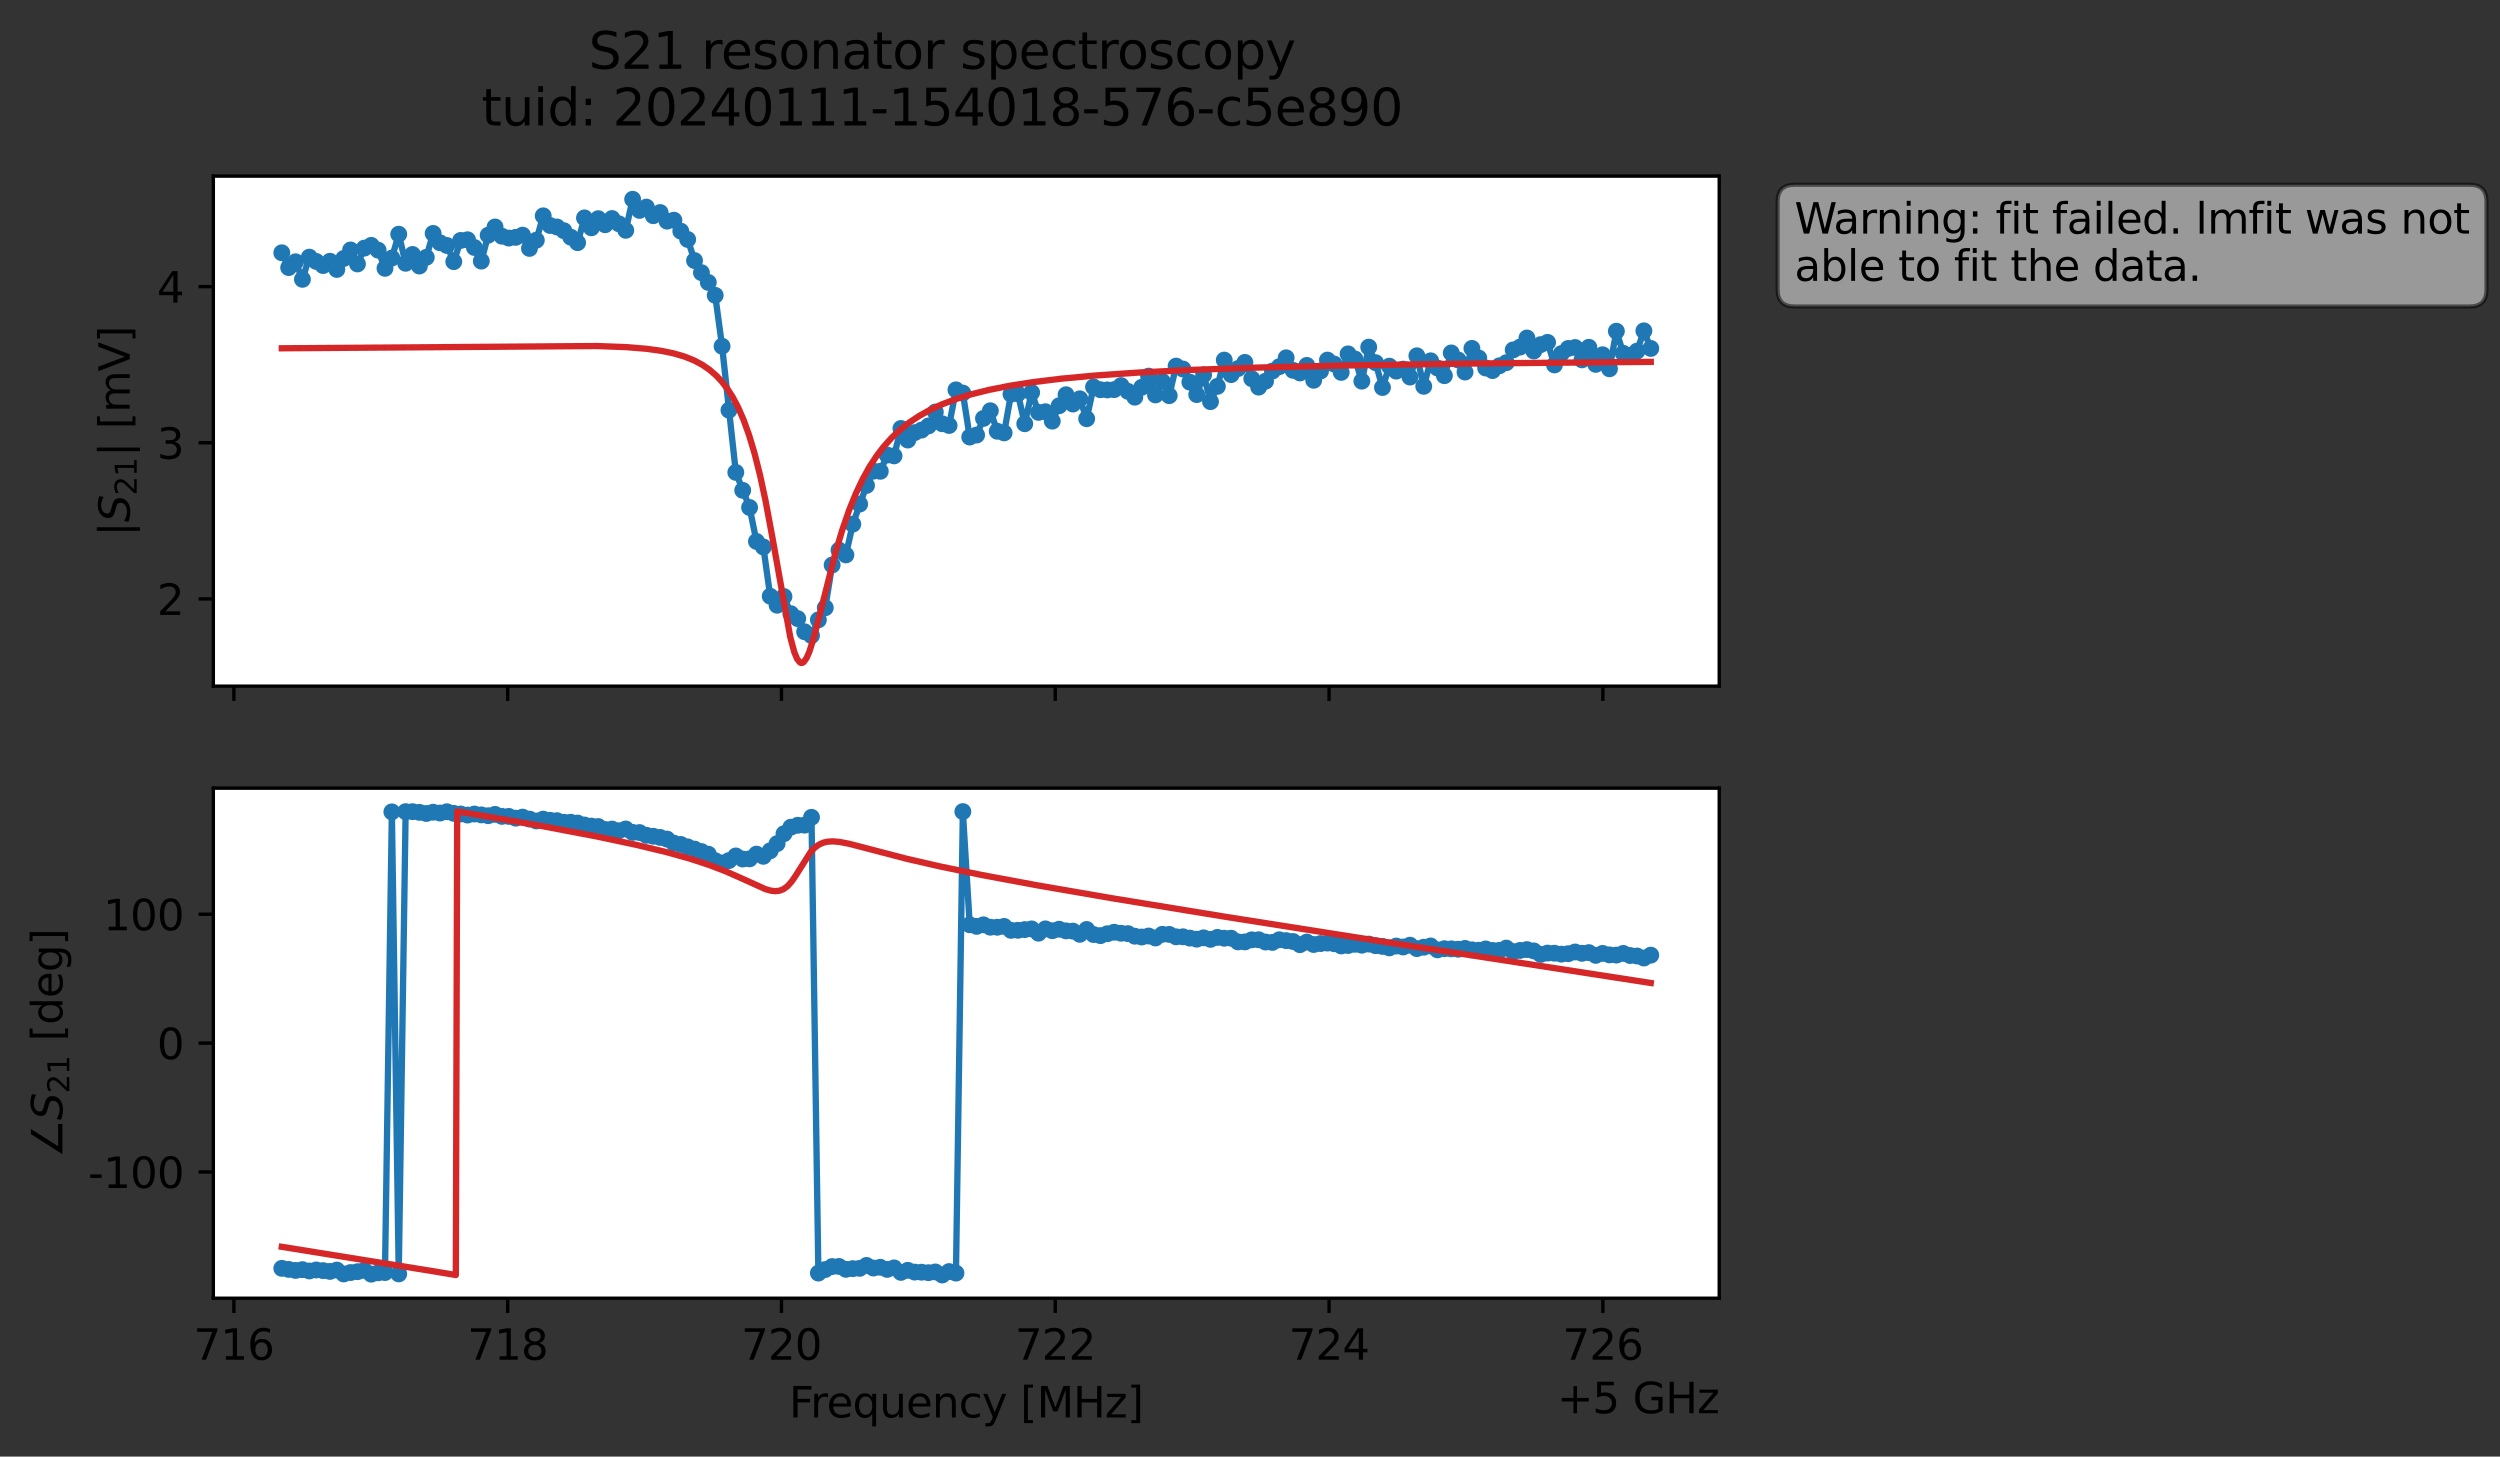 <?xml version="1.0" encoding="utf-8" standalone="no"?>
<!DOCTYPE svg PUBLIC "-//W3C//DTD SVG 1.1//EN"
  "http://www.w3.org/Graphics/SVG/1.1/DTD/svg11.dtd">
<svg xmlns:xlink="http://www.w3.org/1999/xlink" width="592.879pt" height="345.428pt" viewBox="0 0 592.879 345.428" xmlns="http://www.w3.org/2000/svg" version="1.1">
 <rect x="0" y="0" width="592.879" height="345.428" fill="#333333" stroke="none"/>
 <defs>
  <style type="text/css">*{stroke-linejoin: round; stroke-linecap: butt}</style>
 </defs>
 <g id="figure_1">
  <g id="patch_1">
   <path d="M 0 345.428 
L 592.879 345.428 
L 592.879 -0 
L 0 -0 
L 0 345.428 
z
" style="fill: none; opacity: 0"/>
  </g>
  <g id="axes_1">
   <g id="patch_2">
    <path d="M 50.595 162.72 
L 407.715 162.72 
L 407.715 41.76 
L 50.595 41.76 
z
" style="fill: #ffffff"/>
   </g>
   <g id="matplotlib.axis_1">
    <g id="xtick_1">
     <g id="line2d_1">
      <defs>
       <path id="md4adc37a22" d="M 0 0 
L 0 3.5 
" style="stroke: #000000; stroke-width: 0.8"/>
      </defs>
      <g>
       <use xlink:href="#md4adc37a22" x="55.465" y="162.72" style="stroke: #000000; stroke-width: 0.8"/>
      </g>
     </g>
    </g>
    <g id="xtick_2">
     <g id="line2d_2">
      <g>
       <use xlink:href="#md4adc37a22" x="120.396" y="162.72" style="stroke: #000000; stroke-width: 0.8"/>
      </g>
     </g>
    </g>
    <g id="xtick_3">
     <g id="line2d_3">
      <g>
       <use xlink:href="#md4adc37a22" x="185.327" y="162.72" style="stroke: #000000; stroke-width: 0.8"/>
      </g>
     </g>
    </g>
    <g id="xtick_4">
     <g id="line2d_4">
      <g>
       <use xlink:href="#md4adc37a22" x="250.258" y="162.72" style="stroke: #000000; stroke-width: 0.8"/>
      </g>
     </g>
    </g>
    <g id="xtick_5">
     <g id="line2d_5">
      <g>
       <use xlink:href="#md4adc37a22" x="315.189" y="162.72" style="stroke: #000000; stroke-width: 0.8"/>
      </g>
     </g>
    </g>
    <g id="xtick_6">
     <g id="line2d_6">
      <g>
       <use xlink:href="#md4adc37a22" x="380.12" y="162.72" style="stroke: #000000; stroke-width: 0.8"/>
      </g>
     </g>
    </g>
   </g>
   <g id="matplotlib.axis_2">
    <g id="ytick_1">
     <g id="line2d_7">
      <defs>
       <path id="mc2d9758323" d="M 0 0 
L -3.5 0 
" style="stroke: #000000; stroke-width: 0.8"/>
      </defs>
      <g>
       <use xlink:href="#mc2d9758323" x="50.595" y="142.031" style="stroke: #000000; stroke-width: 0.8"/>
      </g>
     </g>
     <g id="text_1">
      <!-- 2 -->
      <g transform="translate(37.233 145.83) scale(0.1 -0.1)">
       <defs>
        <path id="DejaVuSans-32" d="M 1228 531 
L 3431 531 
L 3431 0 
L 469 0 
L 469 531 
Q 828 903 1448 1529 
Q 2069 2156 2228 2338 
Q 2531 2678 2651 2914 
Q 2772 3150 2772 3378 
Q 2772 3750 2511 3984 
Q 2250 4219 1831 4219 
Q 1534 4219 1204 4116 
Q 875 4013 500 3803 
L 500 4441 
Q 881 4594 1212 4672 
Q 1544 4750 1819 4750 
Q 2544 4750 2975 4387 
Q 3406 4025 3406 3419 
Q 3406 3131 3298 2873 
Q 3191 2616 2906 2266 
Q 2828 2175 2409 1742 
Q 1991 1309 1228 531 
z
" transform="scale(0.016)"/>
       </defs>
       <use xlink:href="#DejaVuSans-32"/>
      </g>
     </g>
    </g>
    <g id="ytick_2">
     <g id="line2d_8">
      <g>
       <use xlink:href="#mc2d9758323" x="50.595" y="105.002" style="stroke: #000000; stroke-width: 0.8"/>
      </g>
     </g>
     <g id="text_2">
      <!-- 3 -->
      <g transform="translate(37.233 108.801) scale(0.1 -0.1)">
       <defs>
        <path id="DejaVuSans-33" d="M 2597 2516 
Q 3050 2419 3304 2112 
Q 3559 1806 3559 1356 
Q 3559 666 3084 287 
Q 2609 -91 1734 -91 
Q 1441 -91 1130 -33 
Q 819 25 488 141 
L 488 750 
Q 750 597 1062 519 
Q 1375 441 1716 441 
Q 2309 441 2620 675 
Q 2931 909 2931 1356 
Q 2931 1769 2642 2001 
Q 2353 2234 1838 2234 
L 1294 2234 
L 1294 2753 
L 1863 2753 
Q 2328 2753 2575 2939 
Q 2822 3125 2822 3475 
Q 2822 3834 2567 4026 
Q 2313 4219 1838 4219 
Q 1578 4219 1281 4162 
Q 984 4106 628 3988 
L 628 4550 
Q 988 4650 1302 4700 
Q 1616 4750 1894 4750 
Q 2613 4750 3031 4423 
Q 3450 4097 3450 3541 
Q 3450 3153 3228 2886 
Q 3006 2619 2597 2516 
z
" transform="scale(0.016)"/>
       </defs>
       <use xlink:href="#DejaVuSans-33"/>
      </g>
     </g>
    </g>
    <g id="ytick_3">
     <g id="line2d_9">
      <g>
       <use xlink:href="#mc2d9758323" x="50.595" y="67.973" style="stroke: #000000; stroke-width: 0.8"/>
      </g>
     </g>
     <g id="text_3">
      <!-- 4 -->
      <g transform="translate(37.233 71.772) scale(0.1 -0.1)">
       <defs>
        <path id="DejaVuSans-34" d="M 2419 4116 
L 825 1625 
L 2419 1625 
L 2419 4116 
z
M 2253 4666 
L 3047 4666 
L 3047 1625 
L 3713 1625 
L 3713 1100 
L 3047 1100 
L 3047 0 
L 2419 0 
L 2419 1100 
L 313 1100 
L 313 1709 
L 2253 4666 
z
" transform="scale(0.016)"/>
       </defs>
       <use xlink:href="#DejaVuSans-34"/>
      </g>
     </g>
    </g>
    <g id="text_4">
     <!-- $|S_{21}|$ [mV] -->
     <g transform="translate(30.833 127.19) rotate(-90) scale(0.1 -0.1)">
      <defs>
       <path id="DejaVuSans-7c" d="M 1344 4891 
L 1344 -1509 
L 813 -1509 
L 813 4891 
L 1344 4891 
z
" transform="scale(0.016)"/>
       <path id="DejaVuSans-Oblique-53" d="M 3859 4513 
L 3738 3897 
Q 3422 4066 3111 4152 
Q 2800 4238 2509 4238 
Q 1944 4238 1609 3991 
Q 1275 3744 1275 3334 
Q 1275 3109 1398 2989 
Q 1522 2869 2034 2731 
L 2413 2638 
Q 3053 2472 3303 2217 
Q 3553 1963 3553 1503 
Q 3553 797 2998 353 
Q 2444 -91 1538 -91 
Q 1166 -91 791 -17 
Q 416 56 38 206 
L 166 856 
Q 513 641 861 531 
Q 1209 422 1556 422 
Q 2147 422 2503 684 
Q 2859 947 2859 1369 
Q 2859 1650 2717 1795 
Q 2575 1941 2106 2059 
L 1728 2156 
Q 1081 2325 845 2545 
Q 609 2766 609 3163 
Q 609 3859 1145 4304 
Q 1681 4750 2541 4750 
Q 2875 4750 3203 4690 
Q 3531 4631 3859 4513 
z
" transform="scale(0.016)"/>
       <path id="DejaVuSans-31" d="M 794 531 
L 1825 531 
L 1825 4091 
L 703 3866 
L 703 4441 
L 1819 4666 
L 2450 4666 
L 2450 531 
L 3481 531 
L 3481 0 
L 794 0 
L 794 531 
z
" transform="scale(0.016)"/>
       <path id="DejaVuSans-20" transform="scale(0.016)"/>
       <path id="DejaVuSans-5b" d="M 550 4863 
L 1875 4863 
L 1875 4416 
L 1125 4416 
L 1125 -397 
L 1875 -397 
L 1875 -844 
L 550 -844 
L 550 4863 
z
" transform="scale(0.016)"/>
       <path id="DejaVuSans-6d" d="M 3328 2828 
Q 3544 3216 3844 3400 
Q 4144 3584 4550 3584 
Q 5097 3584 5394 3201 
Q 5691 2819 5691 2113 
L 5691 0 
L 5113 0 
L 5113 2094 
Q 5113 2597 4934 2840 
Q 4756 3084 4391 3084 
Q 3944 3084 3684 2787 
Q 3425 2491 3425 1978 
L 3425 0 
L 2847 0 
L 2847 2094 
Q 2847 2600 2669 2842 
Q 2491 3084 2119 3084 
Q 1678 3084 1418 2786 
Q 1159 2488 1159 1978 
L 1159 0 
L 581 0 
L 581 3500 
L 1159 3500 
L 1159 2956 
Q 1356 3278 1631 3431 
Q 1906 3584 2284 3584 
Q 2666 3584 2933 3390 
Q 3200 3197 3328 2828 
z
" transform="scale(0.016)"/>
       <path id="DejaVuSans-56" d="M 1831 0 
L 50 4666 
L 709 4666 
L 2188 738 
L 3669 4666 
L 4325 4666 
L 2547 0 
L 1831 0 
z
" transform="scale(0.016)"/>
       <path id="DejaVuSans-5d" d="M 1947 4863 
L 1947 -844 
L 622 -844 
L 622 -397 
L 1369 -397 
L 1369 4416 
L 622 4416 
L 622 4863 
L 1947 4863 
z
" transform="scale(0.016)"/>
      </defs>
      <use xlink:href="#DejaVuSans-7c" transform="translate(0 0.578)"/>
      <use xlink:href="#DejaVuSans-Oblique-53" transform="translate(33.691 0.578)"/>
      <use xlink:href="#DejaVuSans-32" transform="translate(97.168 -15.828) scale(0.7)"/>
      <use xlink:href="#DejaVuSans-31" transform="translate(141.704 -15.828) scale(0.7)"/>
      <use xlink:href="#DejaVuSans-7c" transform="translate(188.975 0.578)"/>
      <use xlink:href="#DejaVuSans-20" transform="translate(222.666 0.578)"/>
      <use xlink:href="#DejaVuSans-5b" transform="translate(254.453 0.578)"/>
      <use xlink:href="#DejaVuSans-6d" transform="translate(293.467 0.578)"/>
      <use xlink:href="#DejaVuSans-56" transform="translate(390.879 0.578)"/>
      <use xlink:href="#DejaVuSans-5d" transform="translate(459.287 0.578)"/>
     </g>
    </g>
   </g>
   <g id="line2d_10">
    <path d="M 66.828 59.948 
L 68.459 63.454 
L 70.091 62.082 
L 71.722 66.245 
L 73.354 60.981 
L 76.617 62.973 
L 78.248 61.959 
L 79.879 63.899 
L 81.511 61.301 
L 83.142 59.281 
L 84.774 62.595 
L 86.405 58.841 
L 88.037 58.191 
L 89.668 59.325 
L 91.299 63.634 
L 92.931 61.195 
L 94.562 55.543 
L 96.194 62.436 
L 97.825 60.349 
L 99.457 63.087 
L 101.088 61.031 
L 102.719 55.358 
L 104.351 57.584 
L 105.982 58.215 
L 107.614 62.053 
L 109.245 57.022 
L 110.877 56.862 
L 112.508 58.691 
L 114.14 61.923 
L 115.771 55.775 
L 117.402 53.824 
L 119.034 56.019 
L 120.665 56.46 
L 122.297 56.286 
L 123.928 55.767 
L 125.56 58.911 
L 127.191 56.962 
L 128.822 51.187 
L 130.454 53.471 
L 132.085 53.824 
L 133.717 54.704 
L 135.348 56.24 
L 136.98 57.55 
L 138.611 51.674 
L 140.242 54.027 
L 141.874 51.859 
L 143.505 53.298 
L 145.137 51.824 
L 146.768 53.071 
L 148.4 54.623 
L 150.031 47.258 
L 151.662 49.898 
L 153.294 49.115 
L 154.925 51.157 
L 156.557 50.4 
L 158.188 52.446 
L 159.82 52.221 
L 161.451 54.818 
L 163.082 56.787 
L 164.714 61.795 
L 166.345 64.659 
L 167.977 66.98 
L 169.608 70.037 
L 171.24 82.109 
L 174.502 112.029 
L 177.765 120.354 
L 179.397 128.404 
L 181.028 129.714 
L 182.66 141.391 
L 184.291 143.53 
L 185.922 141.47 
L 187.554 145.545 
L 189.185 146.709 
L 190.817 149.826 
L 192.448 150.73 
L 194.08 147.001 
L 195.711 144.136 
L 197.342 133.992 
L 198.974 130.46 
L 200.605 131.599 
L 202.237 124.309 
L 205.5 115.119 
L 207.131 111.738 
L 208.762 111.77 
L 210.394 107.916 
L 212.025 108.113 
L 213.657 101.616 
L 215.288 104.355 
L 216.92 102.599 
L 218.551 101.995 
L 220.182 101.012 
L 221.814 97.707 
L 223.445 100.496 
L 225.077 100.907 
L 226.708 92.455 
L 228.34 93.223 
L 229.971 103.647 
L 231.602 103.167 
L 233.234 99.227 
L 234.865 97.409 
L 236.497 102.27 
L 238.128 102.655 
L 239.76 93.477 
L 241.391 93.376 
L 243.022 100.492 
L 244.654 93.089 
L 246.285 97.796 
L 247.917 97.645 
L 249.548 99.876 
L 251.18 96.222 
L 252.811 93.618 
L 254.442 95.82 
L 256.074 94.578 
L 257.705 99.305 
L 259.337 91.774 
L 260.968 92.428 
L 264.231 92.397 
L 265.862 91.441 
L 269.125 94.194 
L 270.757 91.85 
L 272.388 89.199 
L 274.02 93.655 
L 275.651 90.466 
L 277.282 93.832 
L 278.914 86.821 
L 280.545 87.519 
L 283.808 93.577 
L 285.44 88.886 
L 287.071 95.25 
L 288.703 91.628 
L 290.334 85.395 
L 291.965 88.84 
L 295.228 85.943 
L 296.86 89.811 
L 298.491 91.813 
L 300.123 90.404 
L 301.754 88 
L 303.385 86.961 
L 305.017 84.853 
L 306.648 87.824 
L 308.28 88.446 
L 309.911 86.659 
L 311.543 90.18 
L 313.174 87.989 
L 314.805 85.391 
L 316.437 86.35 
L 318.068 88.316 
L 319.7 83.925 
L 321.331 85.134 
L 322.963 90.394 
L 324.594 82.324 
L 326.225 86.01 
L 327.857 91.897 
L 329.488 86.837 
L 331.12 88.016 
L 332.751 87.54 
L 334.383 89.421 
L 336.014 84.376 
L 337.645 91.614 
L 339.277 85.568 
L 342.54 89.095 
L 344.171 83.697 
L 345.803 85.367 
L 347.434 88.232 
L 349.065 82.621 
L 352.328 87.274 
L 353.96 87.883 
L 355.591 86.744 
L 357.223 86.014 
L 358.854 82.976 
L 360.485 82.313 
L 362.117 80.155 
L 363.748 83.246 
L 365.38 81.729 
L 367.011 81.195 
L 368.643 86.544 
L 370.274 83.865 
L 371.905 82.636 
L 373.537 82.414 
L 375.168 85.341 
L 376.8 82.358 
L 378.431 86.411 
L 380.063 84.132 
L 381.694 87.459 
L 383.325 78.546 
L 384.957 83.786 
L 386.588 84.268 
L 388.22 83.275 
L 389.851 78.457 
L 391.483 82.636 
L 391.483 82.636 
" clip-path="url(#p2436c6a8d7)" style="fill: none; stroke: #1f77b4; stroke-width: 1.5; stroke-linecap: square"/>
    <defs>
     <path id="m2dbb9a482f" d="M 0 1.5 
C 0.398 1.5 0.779 1.342 1.061 1.061 
C 1.342 0.779 1.5 0.398 1.5 0 
C 1.5 -0.398 1.342 -0.779 1.061 -1.061 
C 0.779 -1.342 0.398 -1.5 0 -1.5 
C -0.398 -1.5 -0.779 -1.342 -1.061 -1.061 
C -1.342 -0.779 -1.5 -0.398 -1.5 0 
C -1.5 0.398 -1.342 0.779 -1.061 1.061 
C -0.779 1.342 -0.398 1.5 0 1.5 
z
" style="stroke: #1f77b4"/>
    </defs>
    <g clip-path="url(#p2436c6a8d7)">
     <use xlink:href="#m2dbb9a482f" x="66.828" y="59.948" style="fill: #1f77b4; stroke: #1f77b4"/>
     <use xlink:href="#m2dbb9a482f" x="68.459" y="63.454" style="fill: #1f77b4; stroke: #1f77b4"/>
     <use xlink:href="#m2dbb9a482f" x="70.091" y="62.082" style="fill: #1f77b4; stroke: #1f77b4"/>
     <use xlink:href="#m2dbb9a482f" x="71.722" y="66.245" style="fill: #1f77b4; stroke: #1f77b4"/>
     <use xlink:href="#m2dbb9a482f" x="73.354" y="60.981" style="fill: #1f77b4; stroke: #1f77b4"/>
     <use xlink:href="#m2dbb9a482f" x="74.985" y="61.997" style="fill: #1f77b4; stroke: #1f77b4"/>
     <use xlink:href="#m2dbb9a482f" x="76.617" y="62.973" style="fill: #1f77b4; stroke: #1f77b4"/>
     <use xlink:href="#m2dbb9a482f" x="78.248" y="61.959" style="fill: #1f77b4; stroke: #1f77b4"/>
     <use xlink:href="#m2dbb9a482f" x="79.879" y="63.899" style="fill: #1f77b4; stroke: #1f77b4"/>
     <use xlink:href="#m2dbb9a482f" x="81.511" y="61.301" style="fill: #1f77b4; stroke: #1f77b4"/>
     <use xlink:href="#m2dbb9a482f" x="83.142" y="59.281" style="fill: #1f77b4; stroke: #1f77b4"/>
     <use xlink:href="#m2dbb9a482f" x="84.774" y="62.595" style="fill: #1f77b4; stroke: #1f77b4"/>
     <use xlink:href="#m2dbb9a482f" x="86.405" y="58.841" style="fill: #1f77b4; stroke: #1f77b4"/>
     <use xlink:href="#m2dbb9a482f" x="88.037" y="58.191" style="fill: #1f77b4; stroke: #1f77b4"/>
     <use xlink:href="#m2dbb9a482f" x="89.668" y="59.325" style="fill: #1f77b4; stroke: #1f77b4"/>
     <use xlink:href="#m2dbb9a482f" x="91.299" y="63.634" style="fill: #1f77b4; stroke: #1f77b4"/>
     <use xlink:href="#m2dbb9a482f" x="92.931" y="61.195" style="fill: #1f77b4; stroke: #1f77b4"/>
     <use xlink:href="#m2dbb9a482f" x="94.562" y="55.543" style="fill: #1f77b4; stroke: #1f77b4"/>
     <use xlink:href="#m2dbb9a482f" x="96.194" y="62.436" style="fill: #1f77b4; stroke: #1f77b4"/>
     <use xlink:href="#m2dbb9a482f" x="97.825" y="60.349" style="fill: #1f77b4; stroke: #1f77b4"/>
     <use xlink:href="#m2dbb9a482f" x="99.457" y="63.087" style="fill: #1f77b4; stroke: #1f77b4"/>
     <use xlink:href="#m2dbb9a482f" x="101.088" y="61.031" style="fill: #1f77b4; stroke: #1f77b4"/>
     <use xlink:href="#m2dbb9a482f" x="102.719" y="55.358" style="fill: #1f77b4; stroke: #1f77b4"/>
     <use xlink:href="#m2dbb9a482f" x="104.351" y="57.584" style="fill: #1f77b4; stroke: #1f77b4"/>
     <use xlink:href="#m2dbb9a482f" x="105.982" y="58.215" style="fill: #1f77b4; stroke: #1f77b4"/>
     <use xlink:href="#m2dbb9a482f" x="107.614" y="62.053" style="fill: #1f77b4; stroke: #1f77b4"/>
     <use xlink:href="#m2dbb9a482f" x="109.245" y="57.022" style="fill: #1f77b4; stroke: #1f77b4"/>
     <use xlink:href="#m2dbb9a482f" x="110.877" y="56.862" style="fill: #1f77b4; stroke: #1f77b4"/>
     <use xlink:href="#m2dbb9a482f" x="112.508" y="58.691" style="fill: #1f77b4; stroke: #1f77b4"/>
     <use xlink:href="#m2dbb9a482f" x="114.14" y="61.923" style="fill: #1f77b4; stroke: #1f77b4"/>
     <use xlink:href="#m2dbb9a482f" x="115.771" y="55.775" style="fill: #1f77b4; stroke: #1f77b4"/>
     <use xlink:href="#m2dbb9a482f" x="117.402" y="53.824" style="fill: #1f77b4; stroke: #1f77b4"/>
     <use xlink:href="#m2dbb9a482f" x="119.034" y="56.019" style="fill: #1f77b4; stroke: #1f77b4"/>
     <use xlink:href="#m2dbb9a482f" x="120.665" y="56.46" style="fill: #1f77b4; stroke: #1f77b4"/>
     <use xlink:href="#m2dbb9a482f" x="122.297" y="56.286" style="fill: #1f77b4; stroke: #1f77b4"/>
     <use xlink:href="#m2dbb9a482f" x="123.928" y="55.767" style="fill: #1f77b4; stroke: #1f77b4"/>
     <use xlink:href="#m2dbb9a482f" x="125.56" y="58.911" style="fill: #1f77b4; stroke: #1f77b4"/>
     <use xlink:href="#m2dbb9a482f" x="127.191" y="56.962" style="fill: #1f77b4; stroke: #1f77b4"/>
     <use xlink:href="#m2dbb9a482f" x="128.822" y="51.187" style="fill: #1f77b4; stroke: #1f77b4"/>
     <use xlink:href="#m2dbb9a482f" x="130.454" y="53.471" style="fill: #1f77b4; stroke: #1f77b4"/>
     <use xlink:href="#m2dbb9a482f" x="132.085" y="53.824" style="fill: #1f77b4; stroke: #1f77b4"/>
     <use xlink:href="#m2dbb9a482f" x="133.717" y="54.704" style="fill: #1f77b4; stroke: #1f77b4"/>
     <use xlink:href="#m2dbb9a482f" x="135.348" y="56.24" style="fill: #1f77b4; stroke: #1f77b4"/>
     <use xlink:href="#m2dbb9a482f" x="136.98" y="57.55" style="fill: #1f77b4; stroke: #1f77b4"/>
     <use xlink:href="#m2dbb9a482f" x="138.611" y="51.674" style="fill: #1f77b4; stroke: #1f77b4"/>
     <use xlink:href="#m2dbb9a482f" x="140.242" y="54.027" style="fill: #1f77b4; stroke: #1f77b4"/>
     <use xlink:href="#m2dbb9a482f" x="141.874" y="51.859" style="fill: #1f77b4; stroke: #1f77b4"/>
     <use xlink:href="#m2dbb9a482f" x="143.505" y="53.298" style="fill: #1f77b4; stroke: #1f77b4"/>
     <use xlink:href="#m2dbb9a482f" x="145.137" y="51.824" style="fill: #1f77b4; stroke: #1f77b4"/>
     <use xlink:href="#m2dbb9a482f" x="146.768" y="53.071" style="fill: #1f77b4; stroke: #1f77b4"/>
     <use xlink:href="#m2dbb9a482f" x="148.4" y="54.623" style="fill: #1f77b4; stroke: #1f77b4"/>
     <use xlink:href="#m2dbb9a482f" x="150.031" y="47.258" style="fill: #1f77b4; stroke: #1f77b4"/>
     <use xlink:href="#m2dbb9a482f" x="151.662" y="49.898" style="fill: #1f77b4; stroke: #1f77b4"/>
     <use xlink:href="#m2dbb9a482f" x="153.294" y="49.115" style="fill: #1f77b4; stroke: #1f77b4"/>
     <use xlink:href="#m2dbb9a482f" x="154.925" y="51.157" style="fill: #1f77b4; stroke: #1f77b4"/>
     <use xlink:href="#m2dbb9a482f" x="156.557" y="50.4" style="fill: #1f77b4; stroke: #1f77b4"/>
     <use xlink:href="#m2dbb9a482f" x="158.188" y="52.446" style="fill: #1f77b4; stroke: #1f77b4"/>
     <use xlink:href="#m2dbb9a482f" x="159.82" y="52.221" style="fill: #1f77b4; stroke: #1f77b4"/>
     <use xlink:href="#m2dbb9a482f" x="161.451" y="54.818" style="fill: #1f77b4; stroke: #1f77b4"/>
     <use xlink:href="#m2dbb9a482f" x="163.082" y="56.787" style="fill: #1f77b4; stroke: #1f77b4"/>
     <use xlink:href="#m2dbb9a482f" x="164.714" y="61.795" style="fill: #1f77b4; stroke: #1f77b4"/>
     <use xlink:href="#m2dbb9a482f" x="166.345" y="64.659" style="fill: #1f77b4; stroke: #1f77b4"/>
     <use xlink:href="#m2dbb9a482f" x="167.977" y="66.98" style="fill: #1f77b4; stroke: #1f77b4"/>
     <use xlink:href="#m2dbb9a482f" x="169.608" y="70.037" style="fill: #1f77b4; stroke: #1f77b4"/>
     <use xlink:href="#m2dbb9a482f" x="171.24" y="82.109" style="fill: #1f77b4; stroke: #1f77b4"/>
     <use xlink:href="#m2dbb9a482f" x="172.871" y="97.28" style="fill: #1f77b4; stroke: #1f77b4"/>
     <use xlink:href="#m2dbb9a482f" x="174.502" y="112.029" style="fill: #1f77b4; stroke: #1f77b4"/>
     <use xlink:href="#m2dbb9a482f" x="176.134" y="116.285" style="fill: #1f77b4; stroke: #1f77b4"/>
     <use xlink:href="#m2dbb9a482f" x="177.765" y="120.354" style="fill: #1f77b4; stroke: #1f77b4"/>
     <use xlink:href="#m2dbb9a482f" x="179.397" y="128.404" style="fill: #1f77b4; stroke: #1f77b4"/>
     <use xlink:href="#m2dbb9a482f" x="181.028" y="129.714" style="fill: #1f77b4; stroke: #1f77b4"/>
     <use xlink:href="#m2dbb9a482f" x="182.66" y="141.391" style="fill: #1f77b4; stroke: #1f77b4"/>
     <use xlink:href="#m2dbb9a482f" x="184.291" y="143.53" style="fill: #1f77b4; stroke: #1f77b4"/>
     <use xlink:href="#m2dbb9a482f" x="185.922" y="141.47" style="fill: #1f77b4; stroke: #1f77b4"/>
     <use xlink:href="#m2dbb9a482f" x="187.554" y="145.545" style="fill: #1f77b4; stroke: #1f77b4"/>
     <use xlink:href="#m2dbb9a482f" x="189.185" y="146.709" style="fill: #1f77b4; stroke: #1f77b4"/>
     <use xlink:href="#m2dbb9a482f" x="190.817" y="149.826" style="fill: #1f77b4; stroke: #1f77b4"/>
     <use xlink:href="#m2dbb9a482f" x="192.448" y="150.73" style="fill: #1f77b4; stroke: #1f77b4"/>
     <use xlink:href="#m2dbb9a482f" x="194.08" y="147.001" style="fill: #1f77b4; stroke: #1f77b4"/>
     <use xlink:href="#m2dbb9a482f" x="195.711" y="144.136" style="fill: #1f77b4; stroke: #1f77b4"/>
     <use xlink:href="#m2dbb9a482f" x="197.342" y="133.992" style="fill: #1f77b4; stroke: #1f77b4"/>
     <use xlink:href="#m2dbb9a482f" x="198.974" y="130.46" style="fill: #1f77b4; stroke: #1f77b4"/>
     <use xlink:href="#m2dbb9a482f" x="200.605" y="131.599" style="fill: #1f77b4; stroke: #1f77b4"/>
     <use xlink:href="#m2dbb9a482f" x="202.237" y="124.309" style="fill: #1f77b4; stroke: #1f77b4"/>
     <use xlink:href="#m2dbb9a482f" x="203.868" y="119.542" style="fill: #1f77b4; stroke: #1f77b4"/>
     <use xlink:href="#m2dbb9a482f" x="205.5" y="115.119" style="fill: #1f77b4; stroke: #1f77b4"/>
     <use xlink:href="#m2dbb9a482f" x="207.131" y="111.738" style="fill: #1f77b4; stroke: #1f77b4"/>
     <use xlink:href="#m2dbb9a482f" x="208.762" y="111.77" style="fill: #1f77b4; stroke: #1f77b4"/>
     <use xlink:href="#m2dbb9a482f" x="210.394" y="107.916" style="fill: #1f77b4; stroke: #1f77b4"/>
     <use xlink:href="#m2dbb9a482f" x="212.025" y="108.113" style="fill: #1f77b4; stroke: #1f77b4"/>
     <use xlink:href="#m2dbb9a482f" x="213.657" y="101.616" style="fill: #1f77b4; stroke: #1f77b4"/>
     <use xlink:href="#m2dbb9a482f" x="215.288" y="104.355" style="fill: #1f77b4; stroke: #1f77b4"/>
     <use xlink:href="#m2dbb9a482f" x="216.92" y="102.599" style="fill: #1f77b4; stroke: #1f77b4"/>
     <use xlink:href="#m2dbb9a482f" x="218.551" y="101.995" style="fill: #1f77b4; stroke: #1f77b4"/>
     <use xlink:href="#m2dbb9a482f" x="220.182" y="101.012" style="fill: #1f77b4; stroke: #1f77b4"/>
     <use xlink:href="#m2dbb9a482f" x="221.814" y="97.707" style="fill: #1f77b4; stroke: #1f77b4"/>
     <use xlink:href="#m2dbb9a482f" x="223.445" y="100.496" style="fill: #1f77b4; stroke: #1f77b4"/>
     <use xlink:href="#m2dbb9a482f" x="225.077" y="100.907" style="fill: #1f77b4; stroke: #1f77b4"/>
     <use xlink:href="#m2dbb9a482f" x="226.708" y="92.455" style="fill: #1f77b4; stroke: #1f77b4"/>
     <use xlink:href="#m2dbb9a482f" x="228.34" y="93.223" style="fill: #1f77b4; stroke: #1f77b4"/>
     <use xlink:href="#m2dbb9a482f" x="229.971" y="103.647" style="fill: #1f77b4; stroke: #1f77b4"/>
     <use xlink:href="#m2dbb9a482f" x="231.602" y="103.167" style="fill: #1f77b4; stroke: #1f77b4"/>
     <use xlink:href="#m2dbb9a482f" x="233.234" y="99.227" style="fill: #1f77b4; stroke: #1f77b4"/>
     <use xlink:href="#m2dbb9a482f" x="234.865" y="97.409" style="fill: #1f77b4; stroke: #1f77b4"/>
     <use xlink:href="#m2dbb9a482f" x="236.497" y="102.27" style="fill: #1f77b4; stroke: #1f77b4"/>
     <use xlink:href="#m2dbb9a482f" x="238.128" y="102.655" style="fill: #1f77b4; stroke: #1f77b4"/>
     <use xlink:href="#m2dbb9a482f" x="239.76" y="93.477" style="fill: #1f77b4; stroke: #1f77b4"/>
     <use xlink:href="#m2dbb9a482f" x="241.391" y="93.376" style="fill: #1f77b4; stroke: #1f77b4"/>
     <use xlink:href="#m2dbb9a482f" x="243.022" y="100.492" style="fill: #1f77b4; stroke: #1f77b4"/>
     <use xlink:href="#m2dbb9a482f" x="244.654" y="93.089" style="fill: #1f77b4; stroke: #1f77b4"/>
     <use xlink:href="#m2dbb9a482f" x="246.285" y="97.796" style="fill: #1f77b4; stroke: #1f77b4"/>
     <use xlink:href="#m2dbb9a482f" x="247.917" y="97.645" style="fill: #1f77b4; stroke: #1f77b4"/>
     <use xlink:href="#m2dbb9a482f" x="249.548" y="99.876" style="fill: #1f77b4; stroke: #1f77b4"/>
     <use xlink:href="#m2dbb9a482f" x="251.18" y="96.222" style="fill: #1f77b4; stroke: #1f77b4"/>
     <use xlink:href="#m2dbb9a482f" x="252.811" y="93.618" style="fill: #1f77b4; stroke: #1f77b4"/>
     <use xlink:href="#m2dbb9a482f" x="254.442" y="95.82" style="fill: #1f77b4; stroke: #1f77b4"/>
     <use xlink:href="#m2dbb9a482f" x="256.074" y="94.578" style="fill: #1f77b4; stroke: #1f77b4"/>
     <use xlink:href="#m2dbb9a482f" x="257.705" y="99.305" style="fill: #1f77b4; stroke: #1f77b4"/>
     <use xlink:href="#m2dbb9a482f" x="259.337" y="91.774" style="fill: #1f77b4; stroke: #1f77b4"/>
     <use xlink:href="#m2dbb9a482f" x="260.968" y="92.428" style="fill: #1f77b4; stroke: #1f77b4"/>
     <use xlink:href="#m2dbb9a482f" x="262.6" y="92.467" style="fill: #1f77b4; stroke: #1f77b4"/>
     <use xlink:href="#m2dbb9a482f" x="264.231" y="92.397" style="fill: #1f77b4; stroke: #1f77b4"/>
     <use xlink:href="#m2dbb9a482f" x="265.862" y="91.441" style="fill: #1f77b4; stroke: #1f77b4"/>
     <use xlink:href="#m2dbb9a482f" x="267.494" y="92.809" style="fill: #1f77b4; stroke: #1f77b4"/>
     <use xlink:href="#m2dbb9a482f" x="269.125" y="94.194" style="fill: #1f77b4; stroke: #1f77b4"/>
     <use xlink:href="#m2dbb9a482f" x="270.757" y="91.85" style="fill: #1f77b4; stroke: #1f77b4"/>
     <use xlink:href="#m2dbb9a482f" x="272.388" y="89.199" style="fill: #1f77b4; stroke: #1f77b4"/>
     <use xlink:href="#m2dbb9a482f" x="274.02" y="93.655" style="fill: #1f77b4; stroke: #1f77b4"/>
     <use xlink:href="#m2dbb9a482f" x="275.651" y="90.466" style="fill: #1f77b4; stroke: #1f77b4"/>
     <use xlink:href="#m2dbb9a482f" x="277.282" y="93.832" style="fill: #1f77b4; stroke: #1f77b4"/>
     <use xlink:href="#m2dbb9a482f" x="278.914" y="86.821" style="fill: #1f77b4; stroke: #1f77b4"/>
     <use xlink:href="#m2dbb9a482f" x="280.545" y="87.519" style="fill: #1f77b4; stroke: #1f77b4"/>
     <use xlink:href="#m2dbb9a482f" x="282.177" y="90.636" style="fill: #1f77b4; stroke: #1f77b4"/>
     <use xlink:href="#m2dbb9a482f" x="283.808" y="93.577" style="fill: #1f77b4; stroke: #1f77b4"/>
     <use xlink:href="#m2dbb9a482f" x="285.44" y="88.886" style="fill: #1f77b4; stroke: #1f77b4"/>
     <use xlink:href="#m2dbb9a482f" x="287.071" y="95.25" style="fill: #1f77b4; stroke: #1f77b4"/>
     <use xlink:href="#m2dbb9a482f" x="288.703" y="91.628" style="fill: #1f77b4; stroke: #1f77b4"/>
     <use xlink:href="#m2dbb9a482f" x="290.334" y="85.395" style="fill: #1f77b4; stroke: #1f77b4"/>
     <use xlink:href="#m2dbb9a482f" x="291.965" y="88.84" style="fill: #1f77b4; stroke: #1f77b4"/>
     <use xlink:href="#m2dbb9a482f" x="293.597" y="87.403" style="fill: #1f77b4; stroke: #1f77b4"/>
     <use xlink:href="#m2dbb9a482f" x="295.228" y="85.943" style="fill: #1f77b4; stroke: #1f77b4"/>
     <use xlink:href="#m2dbb9a482f" x="296.86" y="89.811" style="fill: #1f77b4; stroke: #1f77b4"/>
     <use xlink:href="#m2dbb9a482f" x="298.491" y="91.813" style="fill: #1f77b4; stroke: #1f77b4"/>
     <use xlink:href="#m2dbb9a482f" x="300.123" y="90.404" style="fill: #1f77b4; stroke: #1f77b4"/>
     <use xlink:href="#m2dbb9a482f" x="301.754" y="88" style="fill: #1f77b4; stroke: #1f77b4"/>
     <use xlink:href="#m2dbb9a482f" x="303.385" y="86.961" style="fill: #1f77b4; stroke: #1f77b4"/>
     <use xlink:href="#m2dbb9a482f" x="305.017" y="84.853" style="fill: #1f77b4; stroke: #1f77b4"/>
     <use xlink:href="#m2dbb9a482f" x="306.648" y="87.824" style="fill: #1f77b4; stroke: #1f77b4"/>
     <use xlink:href="#m2dbb9a482f" x="308.28" y="88.446" style="fill: #1f77b4; stroke: #1f77b4"/>
     <use xlink:href="#m2dbb9a482f" x="309.911" y="86.659" style="fill: #1f77b4; stroke: #1f77b4"/>
     <use xlink:href="#m2dbb9a482f" x="311.543" y="90.18" style="fill: #1f77b4; stroke: #1f77b4"/>
     <use xlink:href="#m2dbb9a482f" x="313.174" y="87.989" style="fill: #1f77b4; stroke: #1f77b4"/>
     <use xlink:href="#m2dbb9a482f" x="314.805" y="85.391" style="fill: #1f77b4; stroke: #1f77b4"/>
     <use xlink:href="#m2dbb9a482f" x="316.437" y="86.35" style="fill: #1f77b4; stroke: #1f77b4"/>
     <use xlink:href="#m2dbb9a482f" x="318.068" y="88.316" style="fill: #1f77b4; stroke: #1f77b4"/>
     <use xlink:href="#m2dbb9a482f" x="319.7" y="83.925" style="fill: #1f77b4; stroke: #1f77b4"/>
     <use xlink:href="#m2dbb9a482f" x="321.331" y="85.134" style="fill: #1f77b4; stroke: #1f77b4"/>
     <use xlink:href="#m2dbb9a482f" x="322.963" y="90.394" style="fill: #1f77b4; stroke: #1f77b4"/>
     <use xlink:href="#m2dbb9a482f" x="324.594" y="82.324" style="fill: #1f77b4; stroke: #1f77b4"/>
     <use xlink:href="#m2dbb9a482f" x="326.225" y="86.01" style="fill: #1f77b4; stroke: #1f77b4"/>
     <use xlink:href="#m2dbb9a482f" x="327.857" y="91.897" style="fill: #1f77b4; stroke: #1f77b4"/>
     <use xlink:href="#m2dbb9a482f" x="329.488" y="86.837" style="fill: #1f77b4; stroke: #1f77b4"/>
     <use xlink:href="#m2dbb9a482f" x="331.12" y="88.016" style="fill: #1f77b4; stroke: #1f77b4"/>
     <use xlink:href="#m2dbb9a482f" x="332.751" y="87.54" style="fill: #1f77b4; stroke: #1f77b4"/>
     <use xlink:href="#m2dbb9a482f" x="334.383" y="89.421" style="fill: #1f77b4; stroke: #1f77b4"/>
     <use xlink:href="#m2dbb9a482f" x="336.014" y="84.376" style="fill: #1f77b4; stroke: #1f77b4"/>
     <use xlink:href="#m2dbb9a482f" x="337.645" y="91.614" style="fill: #1f77b4; stroke: #1f77b4"/>
     <use xlink:href="#m2dbb9a482f" x="339.277" y="85.568" style="fill: #1f77b4; stroke: #1f77b4"/>
     <use xlink:href="#m2dbb9a482f" x="340.908" y="87.281" style="fill: #1f77b4; stroke: #1f77b4"/>
     <use xlink:href="#m2dbb9a482f" x="342.54" y="89.095" style="fill: #1f77b4; stroke: #1f77b4"/>
     <use xlink:href="#m2dbb9a482f" x="344.171" y="83.697" style="fill: #1f77b4; stroke: #1f77b4"/>
     <use xlink:href="#m2dbb9a482f" x="345.803" y="85.367" style="fill: #1f77b4; stroke: #1f77b4"/>
     <use xlink:href="#m2dbb9a482f" x="347.434" y="88.232" style="fill: #1f77b4; stroke: #1f77b4"/>
     <use xlink:href="#m2dbb9a482f" x="349.065" y="82.621" style="fill: #1f77b4; stroke: #1f77b4"/>
     <use xlink:href="#m2dbb9a482f" x="350.697" y="84.911" style="fill: #1f77b4; stroke: #1f77b4"/>
     <use xlink:href="#m2dbb9a482f" x="352.328" y="87.274" style="fill: #1f77b4; stroke: #1f77b4"/>
     <use xlink:href="#m2dbb9a482f" x="353.96" y="87.883" style="fill: #1f77b4; stroke: #1f77b4"/>
     <use xlink:href="#m2dbb9a482f" x="355.591" y="86.744" style="fill: #1f77b4; stroke: #1f77b4"/>
     <use xlink:href="#m2dbb9a482f" x="357.223" y="86.014" style="fill: #1f77b4; stroke: #1f77b4"/>
     <use xlink:href="#m2dbb9a482f" x="358.854" y="82.976" style="fill: #1f77b4; stroke: #1f77b4"/>
     <use xlink:href="#m2dbb9a482f" x="360.485" y="82.313" style="fill: #1f77b4; stroke: #1f77b4"/>
     <use xlink:href="#m2dbb9a482f" x="362.117" y="80.155" style="fill: #1f77b4; stroke: #1f77b4"/>
     <use xlink:href="#m2dbb9a482f" x="363.748" y="83.246" style="fill: #1f77b4; stroke: #1f77b4"/>
     <use xlink:href="#m2dbb9a482f" x="365.38" y="81.729" style="fill: #1f77b4; stroke: #1f77b4"/>
     <use xlink:href="#m2dbb9a482f" x="367.011" y="81.195" style="fill: #1f77b4; stroke: #1f77b4"/>
     <use xlink:href="#m2dbb9a482f" x="368.643" y="86.544" style="fill: #1f77b4; stroke: #1f77b4"/>
     <use xlink:href="#m2dbb9a482f" x="370.274" y="83.865" style="fill: #1f77b4; stroke: #1f77b4"/>
     <use xlink:href="#m2dbb9a482f" x="371.905" y="82.636" style="fill: #1f77b4; stroke: #1f77b4"/>
     <use xlink:href="#m2dbb9a482f" x="373.537" y="82.414" style="fill: #1f77b4; stroke: #1f77b4"/>
     <use xlink:href="#m2dbb9a482f" x="375.168" y="85.341" style="fill: #1f77b4; stroke: #1f77b4"/>
     <use xlink:href="#m2dbb9a482f" x="376.8" y="82.358" style="fill: #1f77b4; stroke: #1f77b4"/>
     <use xlink:href="#m2dbb9a482f" x="378.431" y="86.411" style="fill: #1f77b4; stroke: #1f77b4"/>
     <use xlink:href="#m2dbb9a482f" x="380.063" y="84.132" style="fill: #1f77b4; stroke: #1f77b4"/>
     <use xlink:href="#m2dbb9a482f" x="381.694" y="87.459" style="fill: #1f77b4; stroke: #1f77b4"/>
     <use xlink:href="#m2dbb9a482f" x="383.325" y="78.546" style="fill: #1f77b4; stroke: #1f77b4"/>
     <use xlink:href="#m2dbb9a482f" x="384.957" y="83.786" style="fill: #1f77b4; stroke: #1f77b4"/>
     <use xlink:href="#m2dbb9a482f" x="386.588" y="84.268" style="fill: #1f77b4; stroke: #1f77b4"/>
     <use xlink:href="#m2dbb9a482f" x="388.22" y="83.275" style="fill: #1f77b4; stroke: #1f77b4"/>
     <use xlink:href="#m2dbb9a482f" x="389.851" y="78.457" style="fill: #1f77b4; stroke: #1f77b4"/>
     <use xlink:href="#m2dbb9a482f" x="391.483" y="82.636" style="fill: #1f77b4; stroke: #1f77b4"/>
    </g>
   </g>
   <g id="line2d_11">
    <path d="M 66.828 82.595 
L 141.573 82.062 
L 148.398 82.317 
L 153.273 82.712 
L 156.847 83.204 
L 159.772 83.808 
L 162.372 84.573 
L 164.647 85.494 
L 166.597 86.541 
L 168.222 87.657 
L 169.847 89.06 
L 171.146 90.444 
L 172.446 92.118 
L 173.746 94.145 
L 175.046 96.605 
L 176.346 99.588 
L 177.646 103.197 
L 178.946 107.536 
L 180.246 112.7 
L 181.546 118.738 
L 183.171 127.437 
L 187.395 151.027 
L 188.37 154.641 
L 189.02 156.228 
L 189.67 157.079 
L 189.995 157.222 
L 190.32 157.181 
L 190.645 156.962 
L 191.295 156.033 
L 191.945 154.537 
L 192.92 151.49 
L 194.22 146.529 
L 198.12 131.124 
L 199.745 125.687 
L 201.37 120.989 
L 202.994 116.975 
L 204.619 113.557 
L 206.244 110.644 
L 207.869 108.154 
L 209.494 106.016 
L 211.444 103.832 
L 213.394 101.987 
L 215.669 100.177 
L 217.944 98.661 
L 220.543 97.211 
L 223.468 95.861 
L 226.718 94.631 
L 230.293 93.525 
L 234.517 92.469 
L 239.392 91.498 
L 244.917 90.63 
L 251.741 89.799 
L 259.866 89.046 
L 269.94 88.353 
L 282.289 87.735 
L 298.213 87.172 
L 319.012 86.672 
L 346.96 86.234 
L 385.958 85.859 
L 391.483 85.82 
L 391.483 85.82 
" clip-path="url(#p2436c6a8d7)" style="fill: none; stroke: #d62728; stroke-width: 1.5; stroke-linecap: square"/>
   </g>
   <g id="patch_3">
    <path d="M 50.595 162.72 
L 50.595 41.76 
" style="fill: none; stroke: #000000; stroke-width: 0.8; stroke-linejoin: miter; stroke-linecap: square"/>
   </g>
   <g id="patch_4">
    <path d="M 407.715 162.72 
L 407.715 41.76 
" style="fill: none; stroke: #000000; stroke-width: 0.8; stroke-linejoin: miter; stroke-linecap: square"/>
   </g>
   <g id="patch_5">
    <path d="M 50.595 162.72 
L 407.715 162.72 
" style="fill: none; stroke: #000000; stroke-width: 0.8; stroke-linejoin: miter; stroke-linecap: square"/>
   </g>
   <g id="patch_6">
    <path d="M 50.595 41.76 
L 407.715 41.76 
" style="fill: none; stroke: #000000; stroke-width: 0.8; stroke-linejoin: miter; stroke-linecap: square"/>
   </g>
   <g id="text_5">
    <g id="patch_7">
     <path d="M 425.571 72.684 
L 585.679 72.684 
Q 589.679 72.684 589.679 68.684 
L 589.679 47.808 
Q 589.679 43.808 585.679 43.808 
L 425.571 43.808 
Q 421.571 43.808 421.571 47.808 
L 421.571 68.684 
Q 421.571 72.684 425.571 72.684 
z
" style="fill: #ffffff; opacity: 0.5; stroke: #000000; stroke-linejoin: miter"/>
    </g>
    <!-- Warning: fit failed. lmfit was not -->
    <g transform="translate(425.571 55.406) scale(0.1 -0.1)">
     <defs>
      <path id="DejaVuSans-57" d="M 213 4666 
L 850 4666 
L 1831 722 
L 2809 4666 
L 3519 4666 
L 4500 722 
L 5478 4666 
L 6119 4666 
L 4947 0 
L 4153 0 
L 3169 4050 
L 2175 0 
L 1381 0 
L 213 4666 
z
" transform="scale(0.016)"/>
      <path id="DejaVuSans-61" d="M 2194 1759 
Q 1497 1759 1228 1600 
Q 959 1441 959 1056 
Q 959 750 1161 570 
Q 1363 391 1709 391 
Q 2188 391 2477 730 
Q 2766 1069 2766 1631 
L 2766 1759 
L 2194 1759 
z
M 3341 1997 
L 3341 0 
L 2766 0 
L 2766 531 
Q 2569 213 2275 61 
Q 1981 -91 1556 -91 
Q 1019 -91 701 211 
Q 384 513 384 1019 
Q 384 1609 779 1909 
Q 1175 2209 1959 2209 
L 2766 2209 
L 2766 2266 
Q 2766 2663 2505 2880 
Q 2244 3097 1772 3097 
Q 1472 3097 1187 3025 
Q 903 2953 641 2809 
L 641 3341 
Q 956 3463 1253 3523 
Q 1550 3584 1831 3584 
Q 2591 3584 2966 3190 
Q 3341 2797 3341 1997 
z
" transform="scale(0.016)"/>
      <path id="DejaVuSans-72" d="M 2631 2963 
Q 2534 3019 2420 3045 
Q 2306 3072 2169 3072 
Q 1681 3072 1420 2755 
Q 1159 2438 1159 1844 
L 1159 0 
L 581 0 
L 581 3500 
L 1159 3500 
L 1159 2956 
Q 1341 3275 1631 3429 
Q 1922 3584 2338 3584 
Q 2397 3584 2469 3576 
Q 2541 3569 2628 3553 
L 2631 2963 
z
" transform="scale(0.016)"/>
      <path id="DejaVuSans-6e" d="M 3513 2113 
L 3513 0 
L 2938 0 
L 2938 2094 
Q 2938 2591 2744 2837 
Q 2550 3084 2163 3084 
Q 1697 3084 1428 2787 
Q 1159 2491 1159 1978 
L 1159 0 
L 581 0 
L 581 3500 
L 1159 3500 
L 1159 2956 
Q 1366 3272 1645 3428 
Q 1925 3584 2291 3584 
Q 2894 3584 3203 3211 
Q 3513 2838 3513 2113 
z
" transform="scale(0.016)"/>
      <path id="DejaVuSans-69" d="M 603 3500 
L 1178 3500 
L 1178 0 
L 603 0 
L 603 3500 
z
M 603 4863 
L 1178 4863 
L 1178 4134 
L 603 4134 
L 603 4863 
z
" transform="scale(0.016)"/>
      <path id="DejaVuSans-67" d="M 2906 1791 
Q 2906 2416 2648 2759 
Q 2391 3103 1925 3103 
Q 1463 3103 1205 2759 
Q 947 2416 947 1791 
Q 947 1169 1205 825 
Q 1463 481 1925 481 
Q 2391 481 2648 825 
Q 2906 1169 2906 1791 
z
M 3481 434 
Q 3481 -459 3084 -895 
Q 2688 -1331 1869 -1331 
Q 1566 -1331 1297 -1286 
Q 1028 -1241 775 -1147 
L 775 -588 
Q 1028 -725 1275 -790 
Q 1522 -856 1778 -856 
Q 2344 -856 2625 -561 
Q 2906 -266 2906 331 
L 2906 616 
Q 2728 306 2450 153 
Q 2172 0 1784 0 
Q 1141 0 747 490 
Q 353 981 353 1791 
Q 353 2603 747 3093 
Q 1141 3584 1784 3584 
Q 2172 3584 2450 3431 
Q 2728 3278 2906 2969 
L 2906 3500 
L 3481 3500 
L 3481 434 
z
" transform="scale(0.016)"/>
      <path id="DejaVuSans-3a" d="M 750 794 
L 1409 794 
L 1409 0 
L 750 0 
L 750 794 
z
M 750 3309 
L 1409 3309 
L 1409 2516 
L 750 2516 
L 750 3309 
z
" transform="scale(0.016)"/>
      <path id="DejaVuSans-66" d="M 2375 4863 
L 2375 4384 
L 1825 4384 
Q 1516 4384 1395 4259 
Q 1275 4134 1275 3809 
L 1275 3500 
L 2222 3500 
L 2222 3053 
L 1275 3053 
L 1275 0 
L 697 0 
L 697 3053 
L 147 3053 
L 147 3500 
L 697 3500 
L 697 3744 
Q 697 4328 969 4595 
Q 1241 4863 1831 4863 
L 2375 4863 
z
" transform="scale(0.016)"/>
      <path id="DejaVuSans-74" d="M 1172 4494 
L 1172 3500 
L 2356 3500 
L 2356 3053 
L 1172 3053 
L 1172 1153 
Q 1172 725 1289 603 
Q 1406 481 1766 481 
L 2356 481 
L 2356 0 
L 1766 0 
Q 1100 0 847 248 
Q 594 497 594 1153 
L 594 3053 
L 172 3053 
L 172 3500 
L 594 3500 
L 594 4494 
L 1172 4494 
z
" transform="scale(0.016)"/>
      <path id="DejaVuSans-6c" d="M 603 4863 
L 1178 4863 
L 1178 0 
L 603 0 
L 603 4863 
z
" transform="scale(0.016)"/>
      <path id="DejaVuSans-65" d="M 3597 1894 
L 3597 1613 
L 953 1613 
Q 991 1019 1311 708 
Q 1631 397 2203 397 
Q 2534 397 2845 478 
Q 3156 559 3463 722 
L 3463 178 
Q 3153 47 2828 -22 
Q 2503 -91 2169 -91 
Q 1331 -91 842 396 
Q 353 884 353 1716 
Q 353 2575 817 3079 
Q 1281 3584 2069 3584 
Q 2775 3584 3186 3129 
Q 3597 2675 3597 1894 
z
M 3022 2063 
Q 3016 2534 2758 2815 
Q 2500 3097 2075 3097 
Q 1594 3097 1305 2825 
Q 1016 2553 972 2059 
L 3022 2063 
z
" transform="scale(0.016)"/>
      <path id="DejaVuSans-64" d="M 2906 2969 
L 2906 4863 
L 3481 4863 
L 3481 0 
L 2906 0 
L 2906 525 
Q 2725 213 2448 61 
Q 2172 -91 1784 -91 
Q 1150 -91 751 415 
Q 353 922 353 1747 
Q 353 2572 751 3078 
Q 1150 3584 1784 3584 
Q 2172 3584 2448 3432 
Q 2725 3281 2906 2969 
z
M 947 1747 
Q 947 1113 1208 752 
Q 1469 391 1925 391 
Q 2381 391 2643 752 
Q 2906 1113 2906 1747 
Q 2906 2381 2643 2742 
Q 2381 3103 1925 3103 
Q 1469 3103 1208 2742 
Q 947 2381 947 1747 
z
" transform="scale(0.016)"/>
      <path id="DejaVuSans-2e" d="M 684 794 
L 1344 794 
L 1344 0 
L 684 0 
L 684 794 
z
" transform="scale(0.016)"/>
      <path id="DejaVuSans-77" d="M 269 3500 
L 844 3500 
L 1563 769 
L 2278 3500 
L 2956 3500 
L 3675 769 
L 4391 3500 
L 4966 3500 
L 4050 0 
L 3372 0 
L 2619 2869 
L 1863 0 
L 1184 0 
L 269 3500 
z
" transform="scale(0.016)"/>
      <path id="DejaVuSans-73" d="M 2834 3397 
L 2834 2853 
Q 2591 2978 2328 3040 
Q 2066 3103 1784 3103 
Q 1356 3103 1142 2972 
Q 928 2841 928 2578 
Q 928 2378 1081 2264 
Q 1234 2150 1697 2047 
L 1894 2003 
Q 2506 1872 2764 1633 
Q 3022 1394 3022 966 
Q 3022 478 2636 193 
Q 2250 -91 1575 -91 
Q 1294 -91 989 -36 
Q 684 19 347 128 
L 347 722 
Q 666 556 975 473 
Q 1284 391 1588 391 
Q 1994 391 2212 530 
Q 2431 669 2431 922 
Q 2431 1156 2273 1281 
Q 2116 1406 1581 1522 
L 1381 1569 
Q 847 1681 609 1914 
Q 372 2147 372 2553 
Q 372 3047 722 3315 
Q 1072 3584 1716 3584 
Q 2034 3584 2315 3537 
Q 2597 3491 2834 3397 
z
" transform="scale(0.016)"/>
      <path id="DejaVuSans-6f" d="M 1959 3097 
Q 1497 3097 1228 2736 
Q 959 2375 959 1747 
Q 959 1119 1226 758 
Q 1494 397 1959 397 
Q 2419 397 2687 759 
Q 2956 1122 2956 1747 
Q 2956 2369 2687 2733 
Q 2419 3097 1959 3097 
z
M 1959 3584 
Q 2709 3584 3137 3096 
Q 3566 2609 3566 1747 
Q 3566 888 3137 398 
Q 2709 -91 1959 -91 
Q 1206 -91 779 398 
Q 353 888 353 1747 
Q 353 2609 779 3096 
Q 1206 3584 1959 3584 
z
" transform="scale(0.016)"/>
     </defs>
     <use xlink:href="#DejaVuSans-57"/>
     <use xlink:href="#DejaVuSans-61" x="92.502"/>
     <use xlink:href="#DejaVuSans-72" x="153.781"/>
     <use xlink:href="#DejaVuSans-6e" x="193.145"/>
     <use xlink:href="#DejaVuSans-69" x="256.523"/>
     <use xlink:href="#DejaVuSans-6e" x="284.307"/>
     <use xlink:href="#DejaVuSans-67" x="347.686"/>
     <use xlink:href="#DejaVuSans-3a" x="411.162"/>
     <use xlink:href="#DejaVuSans-20" x="444.854"/>
     <use xlink:href="#DejaVuSans-66" x="476.641"/>
     <use xlink:href="#DejaVuSans-69" x="511.846"/>
     <use xlink:href="#DejaVuSans-74" x="539.629"/>
     <use xlink:href="#DejaVuSans-20" x="578.838"/>
     <use xlink:href="#DejaVuSans-66" x="610.625"/>
     <use xlink:href="#DejaVuSans-61" x="645.83"/>
     <use xlink:href="#DejaVuSans-69" x="707.109"/>
     <use xlink:href="#DejaVuSans-6c" x="734.893"/>
     <use xlink:href="#DejaVuSans-65" x="762.676"/>
     <use xlink:href="#DejaVuSans-64" x="824.199"/>
     <use xlink:href="#DejaVuSans-2e" x="887.676"/>
     <use xlink:href="#DejaVuSans-20" x="919.463"/>
     <use xlink:href="#DejaVuSans-6c" x="951.25"/>
     <use xlink:href="#DejaVuSans-6d" x="979.033"/>
     <use xlink:href="#DejaVuSans-66" x="1076.445"/>
     <use xlink:href="#DejaVuSans-69" x="1111.65"/>
     <use xlink:href="#DejaVuSans-74" x="1139.434"/>
     <use xlink:href="#DejaVuSans-20" x="1178.643"/>
     <use xlink:href="#DejaVuSans-77" x="1210.43"/>
     <use xlink:href="#DejaVuSans-61" x="1292.217"/>
     <use xlink:href="#DejaVuSans-73" x="1353.496"/>
     <use xlink:href="#DejaVuSans-20" x="1405.596"/>
     <use xlink:href="#DejaVuSans-6e" x="1437.383"/>
     <use xlink:href="#DejaVuSans-6f" x="1500.762"/>
     <use xlink:href="#DejaVuSans-74" x="1561.943"/>
    </g>
    <!-- able to fit the data. -->
    <g transform="translate(425.571 66.604) scale(0.1 -0.1)">
     <defs>
      <path id="DejaVuSans-62" d="M 3116 1747 
Q 3116 2381 2855 2742 
Q 2594 3103 2138 3103 
Q 1681 3103 1420 2742 
Q 1159 2381 1159 1747 
Q 1159 1113 1420 752 
Q 1681 391 2138 391 
Q 2594 391 2855 752 
Q 3116 1113 3116 1747 
z
M 1159 2969 
Q 1341 3281 1617 3432 
Q 1894 3584 2278 3584 
Q 2916 3584 3314 3078 
Q 3713 2572 3713 1747 
Q 3713 922 3314 415 
Q 2916 -91 2278 -91 
Q 1894 -91 1617 61 
Q 1341 213 1159 525 
L 1159 0 
L 581 0 
L 581 4863 
L 1159 4863 
L 1159 2969 
z
" transform="scale(0.016)"/>
      <path id="DejaVuSans-68" d="M 3513 2113 
L 3513 0 
L 2938 0 
L 2938 2094 
Q 2938 2591 2744 2837 
Q 2550 3084 2163 3084 
Q 1697 3084 1428 2787 
Q 1159 2491 1159 1978 
L 1159 0 
L 581 0 
L 581 4863 
L 1159 4863 
L 1159 2956 
Q 1366 3272 1645 3428 
Q 1925 3584 2291 3584 
Q 2894 3584 3203 3211 
Q 3513 2838 3513 2113 
z
" transform="scale(0.016)"/>
     </defs>
     <use xlink:href="#DejaVuSans-61"/>
     <use xlink:href="#DejaVuSans-62" x="61.279"/>
     <use xlink:href="#DejaVuSans-6c" x="124.756"/>
     <use xlink:href="#DejaVuSans-65" x="152.539"/>
     <use xlink:href="#DejaVuSans-20" x="214.062"/>
     <use xlink:href="#DejaVuSans-74" x="245.85"/>
     <use xlink:href="#DejaVuSans-6f" x="285.059"/>
     <use xlink:href="#DejaVuSans-20" x="346.24"/>
     <use xlink:href="#DejaVuSans-66" x="378.027"/>
     <use xlink:href="#DejaVuSans-69" x="413.232"/>
     <use xlink:href="#DejaVuSans-74" x="441.016"/>
     <use xlink:href="#DejaVuSans-20" x="480.225"/>
     <use xlink:href="#DejaVuSans-74" x="512.012"/>
     <use xlink:href="#DejaVuSans-68" x="551.221"/>
     <use xlink:href="#DejaVuSans-65" x="614.6"/>
     <use xlink:href="#DejaVuSans-20" x="676.123"/>
     <use xlink:href="#DejaVuSans-64" x="707.91"/>
     <use xlink:href="#DejaVuSans-61" x="771.387"/>
     <use xlink:href="#DejaVuSans-74" x="832.666"/>
     <use xlink:href="#DejaVuSans-61" x="871.875"/>
     <use xlink:href="#DejaVuSans-2e" x="933.154"/>
    </g>
   </g>
  </g>
  <g id="axes_2">
   <g id="patch_8">
    <path d="M 50.595 307.872 
L 407.715 307.872 
L 407.715 186.912 
L 50.595 186.912 
z
" style="fill: #ffffff"/>
   </g>
   <g id="matplotlib.axis_3">
    <g id="xtick_7">
     <g id="line2d_12">
      <g>
       <use xlink:href="#md4adc37a22" x="55.465" y="307.872" style="stroke: #000000; stroke-width: 0.8"/>
      </g>
     </g>
     <g id="text_6">
      <!-- 716 -->
      <g transform="translate(45.921 322.47) scale(0.1 -0.1)">
       <defs>
        <path id="DejaVuSans-37" d="M 525 4666 
L 3525 4666 
L 3525 4397 
L 1831 0 
L 1172 0 
L 2766 4134 
L 525 4134 
L 525 4666 
z
" transform="scale(0.016)"/>
        <path id="DejaVuSans-36" d="M 2113 2584 
Q 1688 2584 1439 2293 
Q 1191 2003 1191 1497 
Q 1191 994 1439 701 
Q 1688 409 2113 409 
Q 2538 409 2786 701 
Q 3034 994 3034 1497 
Q 3034 2003 2786 2293 
Q 2538 2584 2113 2584 
z
M 3366 4563 
L 3366 3988 
Q 3128 4100 2886 4159 
Q 2644 4219 2406 4219 
Q 1781 4219 1451 3797 
Q 1122 3375 1075 2522 
Q 1259 2794 1537 2939 
Q 1816 3084 2150 3084 
Q 2853 3084 3261 2657 
Q 3669 2231 3669 1497 
Q 3669 778 3244 343 
Q 2819 -91 2113 -91 
Q 1303 -91 875 529 
Q 447 1150 447 2328 
Q 447 3434 972 4092 
Q 1497 4750 2381 4750 
Q 2619 4750 2861 4703 
Q 3103 4656 3366 4563 
z
" transform="scale(0.016)"/>
       </defs>
       <use xlink:href="#DejaVuSans-37"/>
       <use xlink:href="#DejaVuSans-31" x="63.623"/>
       <use xlink:href="#DejaVuSans-36" x="127.246"/>
      </g>
     </g>
    </g>
    <g id="xtick_8">
     <g id="line2d_13">
      <g>
       <use xlink:href="#md4adc37a22" x="120.396" y="307.872" style="stroke: #000000; stroke-width: 0.8"/>
      </g>
     </g>
     <g id="text_7">
      <!-- 718 -->
      <g transform="translate(110.852 322.47) scale(0.1 -0.1)">
       <defs>
        <path id="DejaVuSans-38" d="M 2034 2216 
Q 1584 2216 1326 1975 
Q 1069 1734 1069 1313 
Q 1069 891 1326 650 
Q 1584 409 2034 409 
Q 2484 409 2743 651 
Q 3003 894 3003 1313 
Q 3003 1734 2745 1975 
Q 2488 2216 2034 2216 
z
M 1403 2484 
Q 997 2584 770 2862 
Q 544 3141 544 3541 
Q 544 4100 942 4425 
Q 1341 4750 2034 4750 
Q 2731 4750 3128 4425 
Q 3525 4100 3525 3541 
Q 3525 3141 3298 2862 
Q 3072 2584 2669 2484 
Q 3125 2378 3379 2068 
Q 3634 1759 3634 1313 
Q 3634 634 3220 271 
Q 2806 -91 2034 -91 
Q 1263 -91 848 271 
Q 434 634 434 1313 
Q 434 1759 690 2068 
Q 947 2378 1403 2484 
z
M 1172 3481 
Q 1172 3119 1398 2916 
Q 1625 2713 2034 2713 
Q 2441 2713 2670 2916 
Q 2900 3119 2900 3481 
Q 2900 3844 2670 4047 
Q 2441 4250 2034 4250 
Q 1625 4250 1398 4047 
Q 1172 3844 1172 3481 
z
" transform="scale(0.016)"/>
       </defs>
       <use xlink:href="#DejaVuSans-37"/>
       <use xlink:href="#DejaVuSans-31" x="63.623"/>
       <use xlink:href="#DejaVuSans-38" x="127.246"/>
      </g>
     </g>
    </g>
    <g id="xtick_9">
     <g id="line2d_14">
      <g>
       <use xlink:href="#md4adc37a22" x="185.327" y="307.872" style="stroke: #000000; stroke-width: 0.8"/>
      </g>
     </g>
     <g id="text_8">
      <!-- 720 -->
      <g transform="translate(175.783 322.47) scale(0.1 -0.1)">
       <defs>
        <path id="DejaVuSans-30" d="M 2034 4250 
Q 1547 4250 1301 3770 
Q 1056 3291 1056 2328 
Q 1056 1369 1301 889 
Q 1547 409 2034 409 
Q 2525 409 2770 889 
Q 3016 1369 3016 2328 
Q 3016 3291 2770 3770 
Q 2525 4250 2034 4250 
z
M 2034 4750 
Q 2819 4750 3233 4129 
Q 3647 3509 3647 2328 
Q 3647 1150 3233 529 
Q 2819 -91 2034 -91 
Q 1250 -91 836 529 
Q 422 1150 422 2328 
Q 422 3509 836 4129 
Q 1250 4750 2034 4750 
z
" transform="scale(0.016)"/>
       </defs>
       <use xlink:href="#DejaVuSans-37"/>
       <use xlink:href="#DejaVuSans-32" x="63.623"/>
       <use xlink:href="#DejaVuSans-30" x="127.246"/>
      </g>
     </g>
    </g>
    <g id="xtick_10">
     <g id="line2d_15">
      <g>
       <use xlink:href="#md4adc37a22" x="250.258" y="307.872" style="stroke: #000000; stroke-width: 0.8"/>
      </g>
     </g>
     <g id="text_9">
      <!-- 722 -->
      <g transform="translate(240.714 322.47) scale(0.1 -0.1)">
       <use xlink:href="#DejaVuSans-37"/>
       <use xlink:href="#DejaVuSans-32" x="63.623"/>
       <use xlink:href="#DejaVuSans-32" x="127.246"/>
      </g>
     </g>
    </g>
    <g id="xtick_11">
     <g id="line2d_16">
      <g>
       <use xlink:href="#md4adc37a22" x="315.189" y="307.872" style="stroke: #000000; stroke-width: 0.8"/>
      </g>
     </g>
     <g id="text_10">
      <!-- 724 -->
      <g transform="translate(305.645 322.47) scale(0.1 -0.1)">
       <use xlink:href="#DejaVuSans-37"/>
       <use xlink:href="#DejaVuSans-32" x="63.623"/>
       <use xlink:href="#DejaVuSans-34" x="127.246"/>
      </g>
     </g>
    </g>
    <g id="xtick_12">
     <g id="line2d_17">
      <g>
       <use xlink:href="#md4adc37a22" x="380.12" y="307.872" style="stroke: #000000; stroke-width: 0.8"/>
      </g>
     </g>
     <g id="text_11">
      <!-- 726 -->
      <g transform="translate(370.576 322.47) scale(0.1 -0.1)">
       <use xlink:href="#DejaVuSans-37"/>
       <use xlink:href="#DejaVuSans-32" x="63.623"/>
       <use xlink:href="#DejaVuSans-36" x="127.246"/>
      </g>
     </g>
    </g>
    <g id="text_12">
     <!-- Frequency [MHz] -->
     <g transform="translate(187.137 336.149) scale(0.1 -0.1)">
      <defs>
       <path id="DejaVuSans-46" d="M 628 4666 
L 3309 4666 
L 3309 4134 
L 1259 4134 
L 1259 2759 
L 3109 2759 
L 3109 2228 
L 1259 2228 
L 1259 0 
L 628 0 
L 628 4666 
z
" transform="scale(0.016)"/>
       <path id="DejaVuSans-71" d="M 947 1747 
Q 947 1113 1208 752 
Q 1469 391 1925 391 
Q 2381 391 2643 752 
Q 2906 1113 2906 1747 
Q 2906 2381 2643 2742 
Q 2381 3103 1925 3103 
Q 1469 3103 1208 2742 
Q 947 2381 947 1747 
z
M 2906 525 
Q 2725 213 2448 61 
Q 2172 -91 1784 -91 
Q 1150 -91 751 415 
Q 353 922 353 1747 
Q 353 2572 751 3078 
Q 1150 3584 1784 3584 
Q 2172 3584 2448 3432 
Q 2725 3281 2906 2969 
L 2906 3500 
L 3481 3500 
L 3481 -1331 
L 2906 -1331 
L 2906 525 
z
" transform="scale(0.016)"/>
       <path id="DejaVuSans-75" d="M 544 1381 
L 544 3500 
L 1119 3500 
L 1119 1403 
Q 1119 906 1312 657 
Q 1506 409 1894 409 
Q 2359 409 2629 706 
Q 2900 1003 2900 1516 
L 2900 3500 
L 3475 3500 
L 3475 0 
L 2900 0 
L 2900 538 
Q 2691 219 2414 64 
Q 2138 -91 1772 -91 
Q 1169 -91 856 284 
Q 544 659 544 1381 
z
M 1991 3584 
L 1991 3584 
z
" transform="scale(0.016)"/>
       <path id="DejaVuSans-63" d="M 3122 3366 
L 3122 2828 
Q 2878 2963 2633 3030 
Q 2388 3097 2138 3097 
Q 1578 3097 1268 2742 
Q 959 2388 959 1747 
Q 959 1106 1268 751 
Q 1578 397 2138 397 
Q 2388 397 2633 464 
Q 2878 531 3122 666 
L 3122 134 
Q 2881 22 2623 -34 
Q 2366 -91 2075 -91 
Q 1284 -91 818 406 
Q 353 903 353 1747 
Q 353 2603 823 3093 
Q 1294 3584 2113 3584 
Q 2378 3584 2631 3529 
Q 2884 3475 3122 3366 
z
" transform="scale(0.016)"/>
       <path id="DejaVuSans-79" d="M 2059 -325 
Q 1816 -950 1584 -1140 
Q 1353 -1331 966 -1331 
L 506 -1331 
L 506 -850 
L 844 -850 
Q 1081 -850 1212 -737 
Q 1344 -625 1503 -206 
L 1606 56 
L 191 3500 
L 800 3500 
L 1894 763 
L 2988 3500 
L 3597 3500 
L 2059 -325 
z
" transform="scale(0.016)"/>
       <path id="DejaVuSans-4d" d="M 628 4666 
L 1569 4666 
L 2759 1491 
L 3956 4666 
L 4897 4666 
L 4897 0 
L 4281 0 
L 4281 4097 
L 3078 897 
L 2444 897 
L 1241 4097 
L 1241 0 
L 628 0 
L 628 4666 
z
" transform="scale(0.016)"/>
       <path id="DejaVuSans-48" d="M 628 4666 
L 1259 4666 
L 1259 2753 
L 3553 2753 
L 3553 4666 
L 4184 4666 
L 4184 0 
L 3553 0 
L 3553 2222 
L 1259 2222 
L 1259 0 
L 628 0 
L 628 4666 
z
" transform="scale(0.016)"/>
       <path id="DejaVuSans-7a" d="M 353 3500 
L 3084 3500 
L 3084 2975 
L 922 459 
L 3084 459 
L 3084 0 
L 275 0 
L 275 525 
L 2438 3041 
L 353 3041 
L 353 3500 
z
" transform="scale(0.016)"/>
      </defs>
      <use xlink:href="#DejaVuSans-46"/>
      <use xlink:href="#DejaVuSans-72" x="50.27"/>
      <use xlink:href="#DejaVuSans-65" x="89.133"/>
      <use xlink:href="#DejaVuSans-71" x="150.656"/>
      <use xlink:href="#DejaVuSans-75" x="214.133"/>
      <use xlink:href="#DejaVuSans-65" x="277.512"/>
      <use xlink:href="#DejaVuSans-6e" x="339.035"/>
      <use xlink:href="#DejaVuSans-63" x="402.414"/>
      <use xlink:href="#DejaVuSans-79" x="457.395"/>
      <use xlink:href="#DejaVuSans-20" x="516.574"/>
      <use xlink:href="#DejaVuSans-5b" x="548.361"/>
      <use xlink:href="#DejaVuSans-4d" x="587.375"/>
      <use xlink:href="#DejaVuSans-48" x="673.654"/>
      <use xlink:href="#DejaVuSans-7a" x="748.85"/>
      <use xlink:href="#DejaVuSans-5d" x="801.34"/>
     </g>
    </g>
    <g id="text_13">
     <!-- +5 GHz -->
     <g transform="translate(369.278 335.149) scale(0.1 -0.1)">
      <defs>
       <path id="DejaVuSans-2b" d="M 2944 4013 
L 2944 2272 
L 4684 2272 
L 4684 1741 
L 2944 1741 
L 2944 0 
L 2419 0 
L 2419 1741 
L 678 1741 
L 678 2272 
L 2419 2272 
L 2419 4013 
L 2944 4013 
z
" transform="scale(0.016)"/>
       <path id="DejaVuSans-35" d="M 691 4666 
L 3169 4666 
L 3169 4134 
L 1269 4134 
L 1269 2991 
Q 1406 3038 1543 3061 
Q 1681 3084 1819 3084 
Q 2600 3084 3056 2656 
Q 3513 2228 3513 1497 
Q 3513 744 3044 326 
Q 2575 -91 1722 -91 
Q 1428 -91 1123 -41 
Q 819 9 494 109 
L 494 744 
Q 775 591 1075 516 
Q 1375 441 1709 441 
Q 2250 441 2565 725 
Q 2881 1009 2881 1497 
Q 2881 1984 2565 2268 
Q 2250 2553 1709 2553 
Q 1456 2553 1204 2497 
Q 953 2441 691 2322 
L 691 4666 
z
" transform="scale(0.016)"/>
       <path id="DejaVuSans-47" d="M 3809 666 
L 3809 1919 
L 2778 1919 
L 2778 2438 
L 4434 2438 
L 4434 434 
Q 4069 175 3628 42 
Q 3188 -91 2688 -91 
Q 1594 -91 976 548 
Q 359 1188 359 2328 
Q 359 3472 976 4111 
Q 1594 4750 2688 4750 
Q 3144 4750 3555 4637 
Q 3966 4525 4313 4306 
L 4313 3634 
Q 3963 3931 3569 4081 
Q 3175 4231 2741 4231 
Q 1884 4231 1454 3753 
Q 1025 3275 1025 2328 
Q 1025 1384 1454 906 
Q 1884 428 2741 428 
Q 3075 428 3337 486 
Q 3600 544 3809 666 
z
" transform="scale(0.016)"/>
      </defs>
      <use xlink:href="#DejaVuSans-2b"/>
      <use xlink:href="#DejaVuSans-35" x="83.789"/>
      <use xlink:href="#DejaVuSans-20" x="147.412"/>
      <use xlink:href="#DejaVuSans-47" x="179.199"/>
      <use xlink:href="#DejaVuSans-48" x="256.689"/>
      <use xlink:href="#DejaVuSans-7a" x="331.885"/>
     </g>
    </g>
   </g>
   <g id="matplotlib.axis_4">
    <g id="ytick_4">
     <g id="line2d_18">
      <g>
       <use xlink:href="#mc2d9758323" x="50.595" y="277.933" style="stroke: #000000; stroke-width: 0.8"/>
      </g>
     </g>
     <g id="text_14">
      <!-- -100 -->
      <g transform="translate(20.9 281.732) scale(0.1 -0.1)">
       <defs>
        <path id="DejaVuSans-2d" d="M 313 2009 
L 1997 2009 
L 1997 1497 
L 313 1497 
L 313 2009 
z
" transform="scale(0.016)"/>
       </defs>
       <use xlink:href="#DejaVuSans-2d"/>
       <use xlink:href="#DejaVuSans-31" x="36.084"/>
       <use xlink:href="#DejaVuSans-30" x="99.707"/>
       <use xlink:href="#DejaVuSans-30" x="163.33"/>
      </g>
     </g>
    </g>
    <g id="ytick_5">
     <g id="line2d_19">
      <g>
       <use xlink:href="#mc2d9758323" x="50.595" y="247.372" style="stroke: #000000; stroke-width: 0.8"/>
      </g>
     </g>
     <g id="text_15">
      <!-- 0 -->
      <g transform="translate(37.233 251.171) scale(0.1 -0.1)">
       <use xlink:href="#DejaVuSans-30"/>
      </g>
     </g>
    </g>
    <g id="ytick_6">
     <g id="line2d_20">
      <g>
       <use xlink:href="#mc2d9758323" x="50.595" y="216.811" style="stroke: #000000; stroke-width: 0.8"/>
      </g>
     </g>
     <g id="text_16">
      <!-- 100 -->
      <g transform="translate(24.508 220.611) scale(0.1 -0.1)">
       <use xlink:href="#DejaVuSans-31"/>
       <use xlink:href="#DejaVuSans-30" x="63.623"/>
       <use xlink:href="#DejaVuSans-30" x="127.246"/>
      </g>
     </g>
    </g>
    <g id="text_17">
     <!-- $\angle S_{21}$ [deg] -->
     <g transform="translate(14.8 274.592) rotate(-90) scale(0.1 -0.1)">
      <defs>
       <path id="DejaVuSans-2220" d="M 5028 631 
L 5028 0 
L 547 0 
L 3525 4666 
L 4281 4666 
L 1716 631 
L 5028 631 
z
" transform="scale(0.016)"/>
      </defs>
      <use xlink:href="#DejaVuSans-2220" transform="translate(0 0.016)"/>
      <use xlink:href="#DejaVuSans-Oblique-53" transform="translate(89.648 0.016)"/>
      <use xlink:href="#DejaVuSans-32" transform="translate(153.125 -16.391) scale(0.7)"/>
      <use xlink:href="#DejaVuSans-31" transform="translate(197.661 -16.391) scale(0.7)"/>
      <use xlink:href="#DejaVuSans-20" transform="translate(244.932 0.016)"/>
      <use xlink:href="#DejaVuSans-5b" transform="translate(276.719 0.016)"/>
      <use xlink:href="#DejaVuSans-64" transform="translate(315.732 0.016)"/>
      <use xlink:href="#DejaVuSans-65" transform="translate(379.209 0.016)"/>
      <use xlink:href="#DejaVuSans-67" transform="translate(440.732 0.016)"/>
      <use xlink:href="#DejaVuSans-5d" transform="translate(504.209 0.016)"/>
     </g>
    </g>
   </g>
   <g id="line2d_21">
    <path d="M 66.828 300.791 
L 70.091 301.285 
L 71.722 301.104 
L 73.354 301.414 
L 74.985 301.179 
L 78.248 301.52 
L 79.879 301.196 
L 81.511 302.118 
L 83.142 301.785 
L 86.405 301.279 
L 88.037 302.173 
L 89.668 301.848 
L 91.299 301.786 
L 92.931 192.539 
L 94.562 302.109 
L 96.194 192.483 
L 97.825 192.492 
L 101.088 192.919 
L 102.719 192.619 
L 104.351 192.813 
L 105.982 192.509 
L 107.614 192.89 
L 110.877 193.292 
L 112.508 193.049 
L 115.771 193.45 
L 117.402 193.131 
L 119.034 193.605 
L 120.665 193.611 
L 122.297 194.027 
L 123.928 193.781 
L 127.191 194.693 
L 128.822 194.264 
L 130.454 194.534 
L 132.085 194.626 
L 133.717 195.003 
L 135.348 195.001 
L 136.98 195.192 
L 138.611 195.651 
L 140.242 195.907 
L 141.874 196.015 
L 143.505 196.718 
L 145.137 196.622 
L 146.768 197.017 
L 148.4 196.594 
L 150.031 197.403 
L 151.662 197.44 
L 153.294 198.088 
L 156.557 198.602 
L 158.188 198.992 
L 159.82 199.964 
L 161.451 200.266 
L 167.977 202.571 
L 169.608 204.112 
L 171.24 204.653 
L 172.871 204.089 
L 174.502 202.988 
L 176.134 203.72 
L 177.765 203.674 
L 179.397 202.555 
L 181.028 203.076 
L 182.66 201.761 
L 184.291 200.063 
L 185.922 197.716 
L 187.554 196.169 
L 189.185 195.718 
L 190.817 195.687 
L 192.448 193.83 
L 194.08 301.914 
L 195.711 301.075 
L 197.342 300.365 
L 198.974 300.342 
L 200.605 301.017 
L 203.868 300.792 
L 205.5 300.099 
L 207.131 300.716 
L 208.762 300.538 
L 210.394 301.043 
L 212.025 300.684 
L 213.657 301.749 
L 215.288 301.257 
L 216.92 301.68 
L 220.182 301.82 
L 221.814 301.64 
L 223.445 302.364 
L 225.077 301.554 
L 226.708 301.917 
L 228.34 192.469 
L 229.971 219.314 
L 231.602 219.689 
L 233.234 219.32 
L 234.865 219.891 
L 236.497 219.898 
L 238.128 219.701 
L 239.76 220.634 
L 241.391 220.621 
L 244.654 220.295 
L 246.285 221.305 
L 247.917 220.285 
L 249.548 220.724 
L 251.18 220.368 
L 252.811 220.757 
L 254.442 220.816 
L 256.074 221.573 
L 257.705 220.425 
L 259.337 221.63 
L 260.968 221.89 
L 264.231 221.081 
L 265.862 221.324 
L 267.494 221.413 
L 269.125 222.022 
L 270.757 222.215 
L 272.388 221.977 
L 274.02 222.441 
L 275.651 221.578 
L 277.282 221.598 
L 278.914 222.167 
L 280.545 222.158 
L 283.808 222.729 
L 285.44 222.41 
L 287.071 222.766 
L 288.703 222.309 
L 290.334 222.502 
L 291.965 222.499 
L 293.597 223.369 
L 295.228 223.375 
L 296.86 222.882 
L 298.491 222.869 
L 300.123 223.401 
L 301.754 223.495 
L 303.385 222.867 
L 306.648 223.277 
L 308.28 224.03 
L 309.911 223.412 
L 311.543 223.992 
L 313.174 223.768 
L 314.805 223.657 
L 316.437 223.811 
L 318.068 224.331 
L 319.7 224.229 
L 321.331 223.94 
L 322.963 224.157 
L 324.594 223.893 
L 326.225 224.272 
L 327.857 224.445 
L 329.488 224.79 
L 331.12 224.356 
L 332.751 224.578 
L 334.383 224.152 
L 336.014 224.965 
L 339.277 224.341 
L 340.908 225.259 
L 342.54 224.986 
L 345.803 225.116 
L 347.434 224.918 
L 349.065 225.255 
L 350.697 225.352 
L 352.328 225.044 
L 353.96 225.398 
L 355.591 225.373 
L 357.223 224.842 
L 358.854 225.677 
L 362.117 225.198 
L 363.748 225.512 
L 365.38 226.339 
L 367.011 226.023 
L 368.643 226.057 
L 370.274 226.277 
L 371.905 226.171 
L 373.537 225.764 
L 375.168 226.082 
L 376.8 225.917 
L 378.431 226.565 
L 380.063 226.104 
L 381.694 226.452 
L 383.325 226.503 
L 384.957 226.107 
L 386.588 226.604 
L 388.22 226.719 
L 389.851 227.197 
L 391.483 226.517 
L 391.483 226.517 
" clip-path="url(#p39cefaf747)" style="fill: none; stroke: #1f77b4; stroke-width: 1.5; stroke-linecap: square"/>
    <g clip-path="url(#p39cefaf747)">
     <use xlink:href="#m2dbb9a482f" x="66.828" y="300.791" style="fill: #1f77b4; stroke: #1f77b4"/>
     <use xlink:href="#m2dbb9a482f" x="68.459" y="301.04" style="fill: #1f77b4; stroke: #1f77b4"/>
     <use xlink:href="#m2dbb9a482f" x="70.091" y="301.285" style="fill: #1f77b4; stroke: #1f77b4"/>
     <use xlink:href="#m2dbb9a482f" x="71.722" y="301.104" style="fill: #1f77b4; stroke: #1f77b4"/>
     <use xlink:href="#m2dbb9a482f" x="73.354" y="301.414" style="fill: #1f77b4; stroke: #1f77b4"/>
     <use xlink:href="#m2dbb9a482f" x="74.985" y="301.179" style="fill: #1f77b4; stroke: #1f77b4"/>
     <use xlink:href="#m2dbb9a482f" x="76.617" y="301.327" style="fill: #1f77b4; stroke: #1f77b4"/>
     <use xlink:href="#m2dbb9a482f" x="78.248" y="301.52" style="fill: #1f77b4; stroke: #1f77b4"/>
     <use xlink:href="#m2dbb9a482f" x="79.879" y="301.196" style="fill: #1f77b4; stroke: #1f77b4"/>
     <use xlink:href="#m2dbb9a482f" x="81.511" y="302.118" style="fill: #1f77b4; stroke: #1f77b4"/>
     <use xlink:href="#m2dbb9a482f" x="83.142" y="301.785" style="fill: #1f77b4; stroke: #1f77b4"/>
     <use xlink:href="#m2dbb9a482f" x="84.774" y="301.586" style="fill: #1f77b4; stroke: #1f77b4"/>
     <use xlink:href="#m2dbb9a482f" x="86.405" y="301.279" style="fill: #1f77b4; stroke: #1f77b4"/>
     <use xlink:href="#m2dbb9a482f" x="88.037" y="302.173" style="fill: #1f77b4; stroke: #1f77b4"/>
     <use xlink:href="#m2dbb9a482f" x="89.668" y="301.848" style="fill: #1f77b4; stroke: #1f77b4"/>
     <use xlink:href="#m2dbb9a482f" x="91.299" y="301.786" style="fill: #1f77b4; stroke: #1f77b4"/>
     <use xlink:href="#m2dbb9a482f" x="92.931" y="192.539" style="fill: #1f77b4; stroke: #1f77b4"/>
     <use xlink:href="#m2dbb9a482f" x="94.562" y="302.109" style="fill: #1f77b4; stroke: #1f77b4"/>
     <use xlink:href="#m2dbb9a482f" x="96.194" y="192.483" style="fill: #1f77b4; stroke: #1f77b4"/>
     <use xlink:href="#m2dbb9a482f" x="97.825" y="192.492" style="fill: #1f77b4; stroke: #1f77b4"/>
     <use xlink:href="#m2dbb9a482f" x="99.457" y="192.65" style="fill: #1f77b4; stroke: #1f77b4"/>
     <use xlink:href="#m2dbb9a482f" x="101.088" y="192.919" style="fill: #1f77b4; stroke: #1f77b4"/>
     <use xlink:href="#m2dbb9a482f" x="102.719" y="192.619" style="fill: #1f77b4; stroke: #1f77b4"/>
     <use xlink:href="#m2dbb9a482f" x="104.351" y="192.813" style="fill: #1f77b4; stroke: #1f77b4"/>
     <use xlink:href="#m2dbb9a482f" x="105.982" y="192.509" style="fill: #1f77b4; stroke: #1f77b4"/>
     <use xlink:href="#m2dbb9a482f" x="107.614" y="192.89" style="fill: #1f77b4; stroke: #1f77b4"/>
     <use xlink:href="#m2dbb9a482f" x="109.245" y="193.037" style="fill: #1f77b4; stroke: #1f77b4"/>
     <use xlink:href="#m2dbb9a482f" x="110.877" y="193.292" style="fill: #1f77b4; stroke: #1f77b4"/>
     <use xlink:href="#m2dbb9a482f" x="112.508" y="193.049" style="fill: #1f77b4; stroke: #1f77b4"/>
     <use xlink:href="#m2dbb9a482f" x="114.14" y="193.254" style="fill: #1f77b4; stroke: #1f77b4"/>
     <use xlink:href="#m2dbb9a482f" x="115.771" y="193.45" style="fill: #1f77b4; stroke: #1f77b4"/>
     <use xlink:href="#m2dbb9a482f" x="117.402" y="193.131" style="fill: #1f77b4; stroke: #1f77b4"/>
     <use xlink:href="#m2dbb9a482f" x="119.034" y="193.605" style="fill: #1f77b4; stroke: #1f77b4"/>
     <use xlink:href="#m2dbb9a482f" x="120.665" y="193.611" style="fill: #1f77b4; stroke: #1f77b4"/>
     <use xlink:href="#m2dbb9a482f" x="122.297" y="194.027" style="fill: #1f77b4; stroke: #1f77b4"/>
     <use xlink:href="#m2dbb9a482f" x="123.928" y="193.781" style="fill: #1f77b4; stroke: #1f77b4"/>
     <use xlink:href="#m2dbb9a482f" x="125.56" y="194.244" style="fill: #1f77b4; stroke: #1f77b4"/>
     <use xlink:href="#m2dbb9a482f" x="127.191" y="194.693" style="fill: #1f77b4; stroke: #1f77b4"/>
     <use xlink:href="#m2dbb9a482f" x="128.822" y="194.264" style="fill: #1f77b4; stroke: #1f77b4"/>
     <use xlink:href="#m2dbb9a482f" x="130.454" y="194.534" style="fill: #1f77b4; stroke: #1f77b4"/>
     <use xlink:href="#m2dbb9a482f" x="132.085" y="194.626" style="fill: #1f77b4; stroke: #1f77b4"/>
     <use xlink:href="#m2dbb9a482f" x="133.717" y="195.003" style="fill: #1f77b4; stroke: #1f77b4"/>
     <use xlink:href="#m2dbb9a482f" x="135.348" y="195.001" style="fill: #1f77b4; stroke: #1f77b4"/>
     <use xlink:href="#m2dbb9a482f" x="136.98" y="195.192" style="fill: #1f77b4; stroke: #1f77b4"/>
     <use xlink:href="#m2dbb9a482f" x="138.611" y="195.651" style="fill: #1f77b4; stroke: #1f77b4"/>
     <use xlink:href="#m2dbb9a482f" x="140.242" y="195.907" style="fill: #1f77b4; stroke: #1f77b4"/>
     <use xlink:href="#m2dbb9a482f" x="141.874" y="196.015" style="fill: #1f77b4; stroke: #1f77b4"/>
     <use xlink:href="#m2dbb9a482f" x="143.505" y="196.718" style="fill: #1f77b4; stroke: #1f77b4"/>
     <use xlink:href="#m2dbb9a482f" x="145.137" y="196.622" style="fill: #1f77b4; stroke: #1f77b4"/>
     <use xlink:href="#m2dbb9a482f" x="146.768" y="197.017" style="fill: #1f77b4; stroke: #1f77b4"/>
     <use xlink:href="#m2dbb9a482f" x="148.4" y="196.594" style="fill: #1f77b4; stroke: #1f77b4"/>
     <use xlink:href="#m2dbb9a482f" x="150.031" y="197.403" style="fill: #1f77b4; stroke: #1f77b4"/>
     <use xlink:href="#m2dbb9a482f" x="151.662" y="197.44" style="fill: #1f77b4; stroke: #1f77b4"/>
     <use xlink:href="#m2dbb9a482f" x="153.294" y="198.088" style="fill: #1f77b4; stroke: #1f77b4"/>
     <use xlink:href="#m2dbb9a482f" x="154.925" y="198.323" style="fill: #1f77b4; stroke: #1f77b4"/>
     <use xlink:href="#m2dbb9a482f" x="156.557" y="198.602" style="fill: #1f77b4; stroke: #1f77b4"/>
     <use xlink:href="#m2dbb9a482f" x="158.188" y="198.992" style="fill: #1f77b4; stroke: #1f77b4"/>
     <use xlink:href="#m2dbb9a482f" x="159.82" y="199.964" style="fill: #1f77b4; stroke: #1f77b4"/>
     <use xlink:href="#m2dbb9a482f" x="161.451" y="200.266" style="fill: #1f77b4; stroke: #1f77b4"/>
     <use xlink:href="#m2dbb9a482f" x="163.082" y="200.837" style="fill: #1f77b4; stroke: #1f77b4"/>
     <use xlink:href="#m2dbb9a482f" x="164.714" y="201.364" style="fill: #1f77b4; stroke: #1f77b4"/>
     <use xlink:href="#m2dbb9a482f" x="166.345" y="201.944" style="fill: #1f77b4; stroke: #1f77b4"/>
     <use xlink:href="#m2dbb9a482f" x="167.977" y="202.571" style="fill: #1f77b4; stroke: #1f77b4"/>
     <use xlink:href="#m2dbb9a482f" x="169.608" y="204.112" style="fill: #1f77b4; stroke: #1f77b4"/>
     <use xlink:href="#m2dbb9a482f" x="171.24" y="204.653" style="fill: #1f77b4; stroke: #1f77b4"/>
     <use xlink:href="#m2dbb9a482f" x="172.871" y="204.089" style="fill: #1f77b4; stroke: #1f77b4"/>
     <use xlink:href="#m2dbb9a482f" x="174.502" y="202.988" style="fill: #1f77b4; stroke: #1f77b4"/>
     <use xlink:href="#m2dbb9a482f" x="176.134" y="203.72" style="fill: #1f77b4; stroke: #1f77b4"/>
     <use xlink:href="#m2dbb9a482f" x="177.765" y="203.674" style="fill: #1f77b4; stroke: #1f77b4"/>
     <use xlink:href="#m2dbb9a482f" x="179.397" y="202.555" style="fill: #1f77b4; stroke: #1f77b4"/>
     <use xlink:href="#m2dbb9a482f" x="181.028" y="203.076" style="fill: #1f77b4; stroke: #1f77b4"/>
     <use xlink:href="#m2dbb9a482f" x="182.66" y="201.761" style="fill: #1f77b4; stroke: #1f77b4"/>
     <use xlink:href="#m2dbb9a482f" x="184.291" y="200.063" style="fill: #1f77b4; stroke: #1f77b4"/>
     <use xlink:href="#m2dbb9a482f" x="185.922" y="197.716" style="fill: #1f77b4; stroke: #1f77b4"/>
     <use xlink:href="#m2dbb9a482f" x="187.554" y="196.169" style="fill: #1f77b4; stroke: #1f77b4"/>
     <use xlink:href="#m2dbb9a482f" x="189.185" y="195.718" style="fill: #1f77b4; stroke: #1f77b4"/>
     <use xlink:href="#m2dbb9a482f" x="190.817" y="195.687" style="fill: #1f77b4; stroke: #1f77b4"/>
     <use xlink:href="#m2dbb9a482f" x="192.448" y="193.83" style="fill: #1f77b4; stroke: #1f77b4"/>
     <use xlink:href="#m2dbb9a482f" x="194.08" y="301.914" style="fill: #1f77b4; stroke: #1f77b4"/>
     <use xlink:href="#m2dbb9a482f" x="195.711" y="301.075" style="fill: #1f77b4; stroke: #1f77b4"/>
     <use xlink:href="#m2dbb9a482f" x="197.342" y="300.365" style="fill: #1f77b4; stroke: #1f77b4"/>
     <use xlink:href="#m2dbb9a482f" x="198.974" y="300.342" style="fill: #1f77b4; stroke: #1f77b4"/>
     <use xlink:href="#m2dbb9a482f" x="200.605" y="301.017" style="fill: #1f77b4; stroke: #1f77b4"/>
     <use xlink:href="#m2dbb9a482f" x="202.237" y="300.863" style="fill: #1f77b4; stroke: #1f77b4"/>
     <use xlink:href="#m2dbb9a482f" x="203.868" y="300.792" style="fill: #1f77b4; stroke: #1f77b4"/>
     <use xlink:href="#m2dbb9a482f" x="205.5" y="300.099" style="fill: #1f77b4; stroke: #1f77b4"/>
     <use xlink:href="#m2dbb9a482f" x="207.131" y="300.716" style="fill: #1f77b4; stroke: #1f77b4"/>
     <use xlink:href="#m2dbb9a482f" x="208.762" y="300.538" style="fill: #1f77b4; stroke: #1f77b4"/>
     <use xlink:href="#m2dbb9a482f" x="210.394" y="301.043" style="fill: #1f77b4; stroke: #1f77b4"/>
     <use xlink:href="#m2dbb9a482f" x="212.025" y="300.684" style="fill: #1f77b4; stroke: #1f77b4"/>
     <use xlink:href="#m2dbb9a482f" x="213.657" y="301.749" style="fill: #1f77b4; stroke: #1f77b4"/>
     <use xlink:href="#m2dbb9a482f" x="215.288" y="301.257" style="fill: #1f77b4; stroke: #1f77b4"/>
     <use xlink:href="#m2dbb9a482f" x="216.92" y="301.68" style="fill: #1f77b4; stroke: #1f77b4"/>
     <use xlink:href="#m2dbb9a482f" x="218.551" y="301.708" style="fill: #1f77b4; stroke: #1f77b4"/>
     <use xlink:href="#m2dbb9a482f" x="220.182" y="301.82" style="fill: #1f77b4; stroke: #1f77b4"/>
     <use xlink:href="#m2dbb9a482f" x="221.814" y="301.64" style="fill: #1f77b4; stroke: #1f77b4"/>
     <use xlink:href="#m2dbb9a482f" x="223.445" y="302.364" style="fill: #1f77b4; stroke: #1f77b4"/>
     <use xlink:href="#m2dbb9a482f" x="225.077" y="301.554" style="fill: #1f77b4; stroke: #1f77b4"/>
     <use xlink:href="#m2dbb9a482f" x="226.708" y="301.917" style="fill: #1f77b4; stroke: #1f77b4"/>
     <use xlink:href="#m2dbb9a482f" x="228.34" y="192.469" style="fill: #1f77b4; stroke: #1f77b4"/>
     <use xlink:href="#m2dbb9a482f" x="229.971" y="219.314" style="fill: #1f77b4; stroke: #1f77b4"/>
     <use xlink:href="#m2dbb9a482f" x="231.602" y="219.689" style="fill: #1f77b4; stroke: #1f77b4"/>
     <use xlink:href="#m2dbb9a482f" x="233.234" y="219.32" style="fill: #1f77b4; stroke: #1f77b4"/>
     <use xlink:href="#m2dbb9a482f" x="234.865" y="219.891" style="fill: #1f77b4; stroke: #1f77b4"/>
     <use xlink:href="#m2dbb9a482f" x="236.497" y="219.898" style="fill: #1f77b4; stroke: #1f77b4"/>
     <use xlink:href="#m2dbb9a482f" x="238.128" y="219.701" style="fill: #1f77b4; stroke: #1f77b4"/>
     <use xlink:href="#m2dbb9a482f" x="239.76" y="220.634" style="fill: #1f77b4; stroke: #1f77b4"/>
     <use xlink:href="#m2dbb9a482f" x="241.391" y="220.621" style="fill: #1f77b4; stroke: #1f77b4"/>
     <use xlink:href="#m2dbb9a482f" x="243.022" y="220.457" style="fill: #1f77b4; stroke: #1f77b4"/>
     <use xlink:href="#m2dbb9a482f" x="244.654" y="220.295" style="fill: #1f77b4; stroke: #1f77b4"/>
     <use xlink:href="#m2dbb9a482f" x="246.285" y="221.305" style="fill: #1f77b4; stroke: #1f77b4"/>
     <use xlink:href="#m2dbb9a482f" x="247.917" y="220.285" style="fill: #1f77b4; stroke: #1f77b4"/>
     <use xlink:href="#m2dbb9a482f" x="249.548" y="220.724" style="fill: #1f77b4; stroke: #1f77b4"/>
     <use xlink:href="#m2dbb9a482f" x="251.18" y="220.368" style="fill: #1f77b4; stroke: #1f77b4"/>
     <use xlink:href="#m2dbb9a482f" x="252.811" y="220.757" style="fill: #1f77b4; stroke: #1f77b4"/>
     <use xlink:href="#m2dbb9a482f" x="254.442" y="220.816" style="fill: #1f77b4; stroke: #1f77b4"/>
     <use xlink:href="#m2dbb9a482f" x="256.074" y="221.573" style="fill: #1f77b4; stroke: #1f77b4"/>
     <use xlink:href="#m2dbb9a482f" x="257.705" y="220.425" style="fill: #1f77b4; stroke: #1f77b4"/>
     <use xlink:href="#m2dbb9a482f" x="259.337" y="221.63" style="fill: #1f77b4; stroke: #1f77b4"/>
     <use xlink:href="#m2dbb9a482f" x="260.968" y="221.89" style="fill: #1f77b4; stroke: #1f77b4"/>
     <use xlink:href="#m2dbb9a482f" x="262.6" y="221.44" style="fill: #1f77b4; stroke: #1f77b4"/>
     <use xlink:href="#m2dbb9a482f" x="264.231" y="221.081" style="fill: #1f77b4; stroke: #1f77b4"/>
     <use xlink:href="#m2dbb9a482f" x="265.862" y="221.324" style="fill: #1f77b4; stroke: #1f77b4"/>
     <use xlink:href="#m2dbb9a482f" x="267.494" y="221.413" style="fill: #1f77b4; stroke: #1f77b4"/>
     <use xlink:href="#m2dbb9a482f" x="269.125" y="222.022" style="fill: #1f77b4; stroke: #1f77b4"/>
     <use xlink:href="#m2dbb9a482f" x="270.757" y="222.215" style="fill: #1f77b4; stroke: #1f77b4"/>
     <use xlink:href="#m2dbb9a482f" x="272.388" y="221.977" style="fill: #1f77b4; stroke: #1f77b4"/>
     <use xlink:href="#m2dbb9a482f" x="274.02" y="222.441" style="fill: #1f77b4; stroke: #1f77b4"/>
     <use xlink:href="#m2dbb9a482f" x="275.651" y="221.578" style="fill: #1f77b4; stroke: #1f77b4"/>
     <use xlink:href="#m2dbb9a482f" x="277.282" y="221.598" style="fill: #1f77b4; stroke: #1f77b4"/>
     <use xlink:href="#m2dbb9a482f" x="278.914" y="222.167" style="fill: #1f77b4; stroke: #1f77b4"/>
     <use xlink:href="#m2dbb9a482f" x="280.545" y="222.158" style="fill: #1f77b4; stroke: #1f77b4"/>
     <use xlink:href="#m2dbb9a482f" x="282.177" y="222.476" style="fill: #1f77b4; stroke: #1f77b4"/>
     <use xlink:href="#m2dbb9a482f" x="283.808" y="222.729" style="fill: #1f77b4; stroke: #1f77b4"/>
     <use xlink:href="#m2dbb9a482f" x="285.44" y="222.41" style="fill: #1f77b4; stroke: #1f77b4"/>
     <use xlink:href="#m2dbb9a482f" x="287.071" y="222.766" style="fill: #1f77b4; stroke: #1f77b4"/>
     <use xlink:href="#m2dbb9a482f" x="288.703" y="222.309" style="fill: #1f77b4; stroke: #1f77b4"/>
     <use xlink:href="#m2dbb9a482f" x="290.334" y="222.502" style="fill: #1f77b4; stroke: #1f77b4"/>
     <use xlink:href="#m2dbb9a482f" x="291.965" y="222.499" style="fill: #1f77b4; stroke: #1f77b4"/>
     <use xlink:href="#m2dbb9a482f" x="293.597" y="223.369" style="fill: #1f77b4; stroke: #1f77b4"/>
     <use xlink:href="#m2dbb9a482f" x="295.228" y="223.375" style="fill: #1f77b4; stroke: #1f77b4"/>
     <use xlink:href="#m2dbb9a482f" x="296.86" y="222.882" style="fill: #1f77b4; stroke: #1f77b4"/>
     <use xlink:href="#m2dbb9a482f" x="298.491" y="222.869" style="fill: #1f77b4; stroke: #1f77b4"/>
     <use xlink:href="#m2dbb9a482f" x="300.123" y="223.401" style="fill: #1f77b4; stroke: #1f77b4"/>
     <use xlink:href="#m2dbb9a482f" x="301.754" y="223.495" style="fill: #1f77b4; stroke: #1f77b4"/>
     <use xlink:href="#m2dbb9a482f" x="303.385" y="222.867" style="fill: #1f77b4; stroke: #1f77b4"/>
     <use xlink:href="#m2dbb9a482f" x="305.017" y="223.072" style="fill: #1f77b4; stroke: #1f77b4"/>
     <use xlink:href="#m2dbb9a482f" x="306.648" y="223.277" style="fill: #1f77b4; stroke: #1f77b4"/>
     <use xlink:href="#m2dbb9a482f" x="308.28" y="224.03" style="fill: #1f77b4; stroke: #1f77b4"/>
     <use xlink:href="#m2dbb9a482f" x="309.911" y="223.412" style="fill: #1f77b4; stroke: #1f77b4"/>
     <use xlink:href="#m2dbb9a482f" x="311.543" y="223.992" style="fill: #1f77b4; stroke: #1f77b4"/>
     <use xlink:href="#m2dbb9a482f" x="313.174" y="223.768" style="fill: #1f77b4; stroke: #1f77b4"/>
     <use xlink:href="#m2dbb9a482f" x="314.805" y="223.657" style="fill: #1f77b4; stroke: #1f77b4"/>
     <use xlink:href="#m2dbb9a482f" x="316.437" y="223.811" style="fill: #1f77b4; stroke: #1f77b4"/>
     <use xlink:href="#m2dbb9a482f" x="318.068" y="224.331" style="fill: #1f77b4; stroke: #1f77b4"/>
     <use xlink:href="#m2dbb9a482f" x="319.7" y="224.229" style="fill: #1f77b4; stroke: #1f77b4"/>
     <use xlink:href="#m2dbb9a482f" x="321.331" y="223.94" style="fill: #1f77b4; stroke: #1f77b4"/>
     <use xlink:href="#m2dbb9a482f" x="322.963" y="224.157" style="fill: #1f77b4; stroke: #1f77b4"/>
     <use xlink:href="#m2dbb9a482f" x="324.594" y="223.893" style="fill: #1f77b4; stroke: #1f77b4"/>
     <use xlink:href="#m2dbb9a482f" x="326.225" y="224.272" style="fill: #1f77b4; stroke: #1f77b4"/>
     <use xlink:href="#m2dbb9a482f" x="327.857" y="224.445" style="fill: #1f77b4; stroke: #1f77b4"/>
     <use xlink:href="#m2dbb9a482f" x="329.488" y="224.79" style="fill: #1f77b4; stroke: #1f77b4"/>
     <use xlink:href="#m2dbb9a482f" x="331.12" y="224.356" style="fill: #1f77b4; stroke: #1f77b4"/>
     <use xlink:href="#m2dbb9a482f" x="332.751" y="224.578" style="fill: #1f77b4; stroke: #1f77b4"/>
     <use xlink:href="#m2dbb9a482f" x="334.383" y="224.152" style="fill: #1f77b4; stroke: #1f77b4"/>
     <use xlink:href="#m2dbb9a482f" x="336.014" y="224.965" style="fill: #1f77b4; stroke: #1f77b4"/>
     <use xlink:href="#m2dbb9a482f" x="337.645" y="224.633" style="fill: #1f77b4; stroke: #1f77b4"/>
     <use xlink:href="#m2dbb9a482f" x="339.277" y="224.341" style="fill: #1f77b4; stroke: #1f77b4"/>
     <use xlink:href="#m2dbb9a482f" x="340.908" y="225.259" style="fill: #1f77b4; stroke: #1f77b4"/>
     <use xlink:href="#m2dbb9a482f" x="342.54" y="224.986" style="fill: #1f77b4; stroke: #1f77b4"/>
     <use xlink:href="#m2dbb9a482f" x="344.171" y="225.023" style="fill: #1f77b4; stroke: #1f77b4"/>
     <use xlink:href="#m2dbb9a482f" x="345.803" y="225.116" style="fill: #1f77b4; stroke: #1f77b4"/>
     <use xlink:href="#m2dbb9a482f" x="347.434" y="224.918" style="fill: #1f77b4; stroke: #1f77b4"/>
     <use xlink:href="#m2dbb9a482f" x="349.065" y="225.255" style="fill: #1f77b4; stroke: #1f77b4"/>
     <use xlink:href="#m2dbb9a482f" x="350.697" y="225.352" style="fill: #1f77b4; stroke: #1f77b4"/>
     <use xlink:href="#m2dbb9a482f" x="352.328" y="225.044" style="fill: #1f77b4; stroke: #1f77b4"/>
     <use xlink:href="#m2dbb9a482f" x="353.96" y="225.398" style="fill: #1f77b4; stroke: #1f77b4"/>
     <use xlink:href="#m2dbb9a482f" x="355.591" y="225.373" style="fill: #1f77b4; stroke: #1f77b4"/>
     <use xlink:href="#m2dbb9a482f" x="357.223" y="224.842" style="fill: #1f77b4; stroke: #1f77b4"/>
     <use xlink:href="#m2dbb9a482f" x="358.854" y="225.677" style="fill: #1f77b4; stroke: #1f77b4"/>
     <use xlink:href="#m2dbb9a482f" x="360.485" y="225.395" style="fill: #1f77b4; stroke: #1f77b4"/>
     <use xlink:href="#m2dbb9a482f" x="362.117" y="225.198" style="fill: #1f77b4; stroke: #1f77b4"/>
     <use xlink:href="#m2dbb9a482f" x="363.748" y="225.512" style="fill: #1f77b4; stroke: #1f77b4"/>
     <use xlink:href="#m2dbb9a482f" x="365.38" y="226.339" style="fill: #1f77b4; stroke: #1f77b4"/>
     <use xlink:href="#m2dbb9a482f" x="367.011" y="226.023" style="fill: #1f77b4; stroke: #1f77b4"/>
     <use xlink:href="#m2dbb9a482f" x="368.643" y="226.057" style="fill: #1f77b4; stroke: #1f77b4"/>
     <use xlink:href="#m2dbb9a482f" x="370.274" y="226.277" style="fill: #1f77b4; stroke: #1f77b4"/>
     <use xlink:href="#m2dbb9a482f" x="371.905" y="226.171" style="fill: #1f77b4; stroke: #1f77b4"/>
     <use xlink:href="#m2dbb9a482f" x="373.537" y="225.764" style="fill: #1f77b4; stroke: #1f77b4"/>
     <use xlink:href="#m2dbb9a482f" x="375.168" y="226.082" style="fill: #1f77b4; stroke: #1f77b4"/>
     <use xlink:href="#m2dbb9a482f" x="376.8" y="225.917" style="fill: #1f77b4; stroke: #1f77b4"/>
     <use xlink:href="#m2dbb9a482f" x="378.431" y="226.565" style="fill: #1f77b4; stroke: #1f77b4"/>
     <use xlink:href="#m2dbb9a482f" x="380.063" y="226.104" style="fill: #1f77b4; stroke: #1f77b4"/>
     <use xlink:href="#m2dbb9a482f" x="381.694" y="226.452" style="fill: #1f77b4; stroke: #1f77b4"/>
     <use xlink:href="#m2dbb9a482f" x="383.325" y="226.503" style="fill: #1f77b4; stroke: #1f77b4"/>
     <use xlink:href="#m2dbb9a482f" x="384.957" y="226.107" style="fill: #1f77b4; stroke: #1f77b4"/>
     <use xlink:href="#m2dbb9a482f" x="386.588" y="226.604" style="fill: #1f77b4; stroke: #1f77b4"/>
     <use xlink:href="#m2dbb9a482f" x="388.22" y="226.719" style="fill: #1f77b4; stroke: #1f77b4"/>
     <use xlink:href="#m2dbb9a482f" x="389.851" y="227.197" style="fill: #1f77b4; stroke: #1f77b4"/>
     <use xlink:href="#m2dbb9a482f" x="391.483" y="226.517" style="fill: #1f77b4; stroke: #1f77b4"/>
    </g>
   </g>
   <g id="line2d_22">
    <path d="M 66.828 295.686 
L 102.576 301.452 
L 108.1 302.374 
L 108.425 192.41 
L 128.249 195.854 
L 141.573 198.381 
L 150.998 200.378 
L 158.147 202.107 
L 163.672 203.656 
L 168.222 205.147 
L 172.121 206.642 
L 176.021 208.371 
L 181.546 210.867 
L 182.846 211.231 
L 183.821 211.342 
L 184.796 211.248 
L 185.771 210.881 
L 186.745 210.175 
L 187.72 209.095 
L 188.695 207.673 
L 192.27 202.01 
L 193.245 201.002 
L 194.22 200.299 
L 195.195 199.855 
L 196.17 199.615 
L 197.47 199.527 
L 199.095 199.662 
L 201.37 200.101 
L 205.594 201.198 
L 215.019 203.663 
L 223.143 205.524 
L 232.893 207.518 
L 245.892 209.938 
L 264.091 213.082 
L 290.739 217.441 
L 332.011 223.947 
L 391.483 233.119 
L 391.483 233.119 
" clip-path="url(#p39cefaf747)" style="fill: none; stroke: #d62728; stroke-width: 1.5; stroke-linecap: square"/>
   </g>
   <g id="patch_9">
    <path d="M 50.595 307.872 
L 50.595 186.912 
" style="fill: none; stroke: #000000; stroke-width: 0.8; stroke-linejoin: miter; stroke-linecap: square"/>
   </g>
   <g id="patch_10">
    <path d="M 407.715 307.872 
L 407.715 186.912 
" style="fill: none; stroke: #000000; stroke-width: 0.8; stroke-linejoin: miter; stroke-linecap: square"/>
   </g>
   <g id="patch_11">
    <path d="M 50.595 307.872 
L 407.715 307.872 
" style="fill: none; stroke: #000000; stroke-width: 0.8; stroke-linejoin: miter; stroke-linecap: square"/>
   </g>
   <g id="patch_12">
    <path d="M 50.595 186.912 
L 407.715 186.912 
" style="fill: none; stroke: #000000; stroke-width: 0.8; stroke-linejoin: miter; stroke-linecap: square"/>
   </g>
  </g>
  <g id="text_18">
   <!-- S21 resonator spectroscopy -->
   <g transform="translate(139.611 16.318) scale(0.12 -0.12)">
    <defs>
     <path id="DejaVuSans-53" d="M 3425 4513 
L 3425 3897 
Q 3066 4069 2747 4153 
Q 2428 4238 2131 4238 
Q 1616 4238 1336 4038 
Q 1056 3838 1056 3469 
Q 1056 3159 1242 3001 
Q 1428 2844 1947 2747 
L 2328 2669 
Q 3034 2534 3370 2195 
Q 3706 1856 3706 1288 
Q 3706 609 3251 259 
Q 2797 -91 1919 -91 
Q 1588 -91 1214 -16 
Q 841 59 441 206 
L 441 856 
Q 825 641 1194 531 
Q 1563 422 1919 422 
Q 2459 422 2753 634 
Q 3047 847 3047 1241 
Q 3047 1584 2836 1778 
Q 2625 1972 2144 2069 
L 1759 2144 
Q 1053 2284 737 2584 
Q 422 2884 422 3419 
Q 422 4038 858 4394 
Q 1294 4750 2059 4750 
Q 2388 4750 2728 4690 
Q 3069 4631 3425 4513 
z
" transform="scale(0.016)"/>
     <path id="DejaVuSans-70" d="M 1159 525 
L 1159 -1331 
L 581 -1331 
L 581 3500 
L 1159 3500 
L 1159 2969 
Q 1341 3281 1617 3432 
Q 1894 3584 2278 3584 
Q 2916 3584 3314 3078 
Q 3713 2572 3713 1747 
Q 3713 922 3314 415 
Q 2916 -91 2278 -91 
Q 1894 -91 1617 61 
Q 1341 213 1159 525 
z
M 3116 1747 
Q 3116 2381 2855 2742 
Q 2594 3103 2138 3103 
Q 1681 3103 1420 2742 
Q 1159 2381 1159 1747 
Q 1159 1113 1420 752 
Q 1681 391 2138 391 
Q 2594 391 2855 752 
Q 3116 1113 3116 1747 
z
" transform="scale(0.016)"/>
    </defs>
    <use xlink:href="#DejaVuSans-53"/>
    <use xlink:href="#DejaVuSans-32" x="63.477"/>
    <use xlink:href="#DejaVuSans-31" x="127.1"/>
    <use xlink:href="#DejaVuSans-20" x="190.723"/>
    <use xlink:href="#DejaVuSans-72" x="222.51"/>
    <use xlink:href="#DejaVuSans-65" x="261.373"/>
    <use xlink:href="#DejaVuSans-73" x="322.896"/>
    <use xlink:href="#DejaVuSans-6f" x="374.996"/>
    <use xlink:href="#DejaVuSans-6e" x="436.178"/>
    <use xlink:href="#DejaVuSans-61" x="499.557"/>
    <use xlink:href="#DejaVuSans-74" x="560.836"/>
    <use xlink:href="#DejaVuSans-6f" x="600.045"/>
    <use xlink:href="#DejaVuSans-72" x="661.227"/>
    <use xlink:href="#DejaVuSans-20" x="702.34"/>
    <use xlink:href="#DejaVuSans-73" x="734.127"/>
    <use xlink:href="#DejaVuSans-70" x="786.227"/>
    <use xlink:href="#DejaVuSans-65" x="849.703"/>
    <use xlink:href="#DejaVuSans-63" x="911.227"/>
    <use xlink:href="#DejaVuSans-74" x="966.207"/>
    <use xlink:href="#DejaVuSans-72" x="1005.416"/>
    <use xlink:href="#DejaVuSans-6f" x="1044.279"/>
    <use xlink:href="#DejaVuSans-73" x="1105.461"/>
    <use xlink:href="#DejaVuSans-63" x="1157.561"/>
    <use xlink:href="#DejaVuSans-6f" x="1212.541"/>
    <use xlink:href="#DejaVuSans-70" x="1273.723"/>
    <use xlink:href="#DejaVuSans-79" x="1337.199"/>
   </g>
   <!-- tuid: 20240111-154018-576-c5e890 -->
   <g transform="translate(114.184 29.756) scale(0.12 -0.12)">
    <defs>
     <path id="DejaVuSans-39" d="M 703 97 
L 703 672 
Q 941 559 1184 500 
Q 1428 441 1663 441 
Q 2288 441 2617 861 
Q 2947 1281 2994 2138 
Q 2813 1869 2534 1725 
Q 2256 1581 1919 1581 
Q 1219 1581 811 2004 
Q 403 2428 403 3163 
Q 403 3881 828 4315 
Q 1253 4750 1959 4750 
Q 2769 4750 3195 4129 
Q 3622 3509 3622 2328 
Q 3622 1225 3098 567 
Q 2575 -91 1691 -91 
Q 1453 -91 1209 -44 
Q 966 3 703 97 
z
M 1959 2075 
Q 2384 2075 2632 2365 
Q 2881 2656 2881 3163 
Q 2881 3666 2632 3958 
Q 2384 4250 1959 4250 
Q 1534 4250 1286 3958 
Q 1038 3666 1038 3163 
Q 1038 2656 1286 2365 
Q 1534 2075 1959 2075 
z
" transform="scale(0.016)"/>
    </defs>
    <use xlink:href="#DejaVuSans-74"/>
    <use xlink:href="#DejaVuSans-75" x="39.209"/>
    <use xlink:href="#DejaVuSans-69" x="102.588"/>
    <use xlink:href="#DejaVuSans-64" x="130.371"/>
    <use xlink:href="#DejaVuSans-3a" x="193.848"/>
    <use xlink:href="#DejaVuSans-20" x="227.539"/>
    <use xlink:href="#DejaVuSans-32" x="259.326"/>
    <use xlink:href="#DejaVuSans-30" x="322.949"/>
    <use xlink:href="#DejaVuSans-32" x="386.572"/>
    <use xlink:href="#DejaVuSans-34" x="450.195"/>
    <use xlink:href="#DejaVuSans-30" x="513.818"/>
    <use xlink:href="#DejaVuSans-31" x="577.441"/>
    <use xlink:href="#DejaVuSans-31" x="641.064"/>
    <use xlink:href="#DejaVuSans-31" x="704.688"/>
    <use xlink:href="#DejaVuSans-2d" x="768.311"/>
    <use xlink:href="#DejaVuSans-31" x="804.395"/>
    <use xlink:href="#DejaVuSans-35" x="868.018"/>
    <use xlink:href="#DejaVuSans-34" x="931.641"/>
    <use xlink:href="#DejaVuSans-30" x="995.264"/>
    <use xlink:href="#DejaVuSans-31" x="1058.887"/>
    <use xlink:href="#DejaVuSans-38" x="1122.51"/>
    <use xlink:href="#DejaVuSans-2d" x="1186.133"/>
    <use xlink:href="#DejaVuSans-35" x="1222.217"/>
    <use xlink:href="#DejaVuSans-37" x="1285.84"/>
    <use xlink:href="#DejaVuSans-36" x="1349.463"/>
    <use xlink:href="#DejaVuSans-2d" x="1413.086"/>
    <use xlink:href="#DejaVuSans-63" x="1449.17"/>
    <use xlink:href="#DejaVuSans-35" x="1504.15"/>
    <use xlink:href="#DejaVuSans-65" x="1567.773"/>
    <use xlink:href="#DejaVuSans-38" x="1629.297"/>
    <use xlink:href="#DejaVuSans-39" x="1692.92"/>
    <use xlink:href="#DejaVuSans-30" x="1756.543"/>
   </g>
  </g>
 </g>
 <defs>
  <clipPath id="p2436c6a8d7">
   <rect x="50.595" y="41.76" width="357.12" height="120.96"/>
  </clipPath>
  <clipPath id="p39cefaf747">
   <rect x="50.595" y="186.912" width="357.12" height="120.96"/>
  </clipPath>
 </defs>
</svg>
